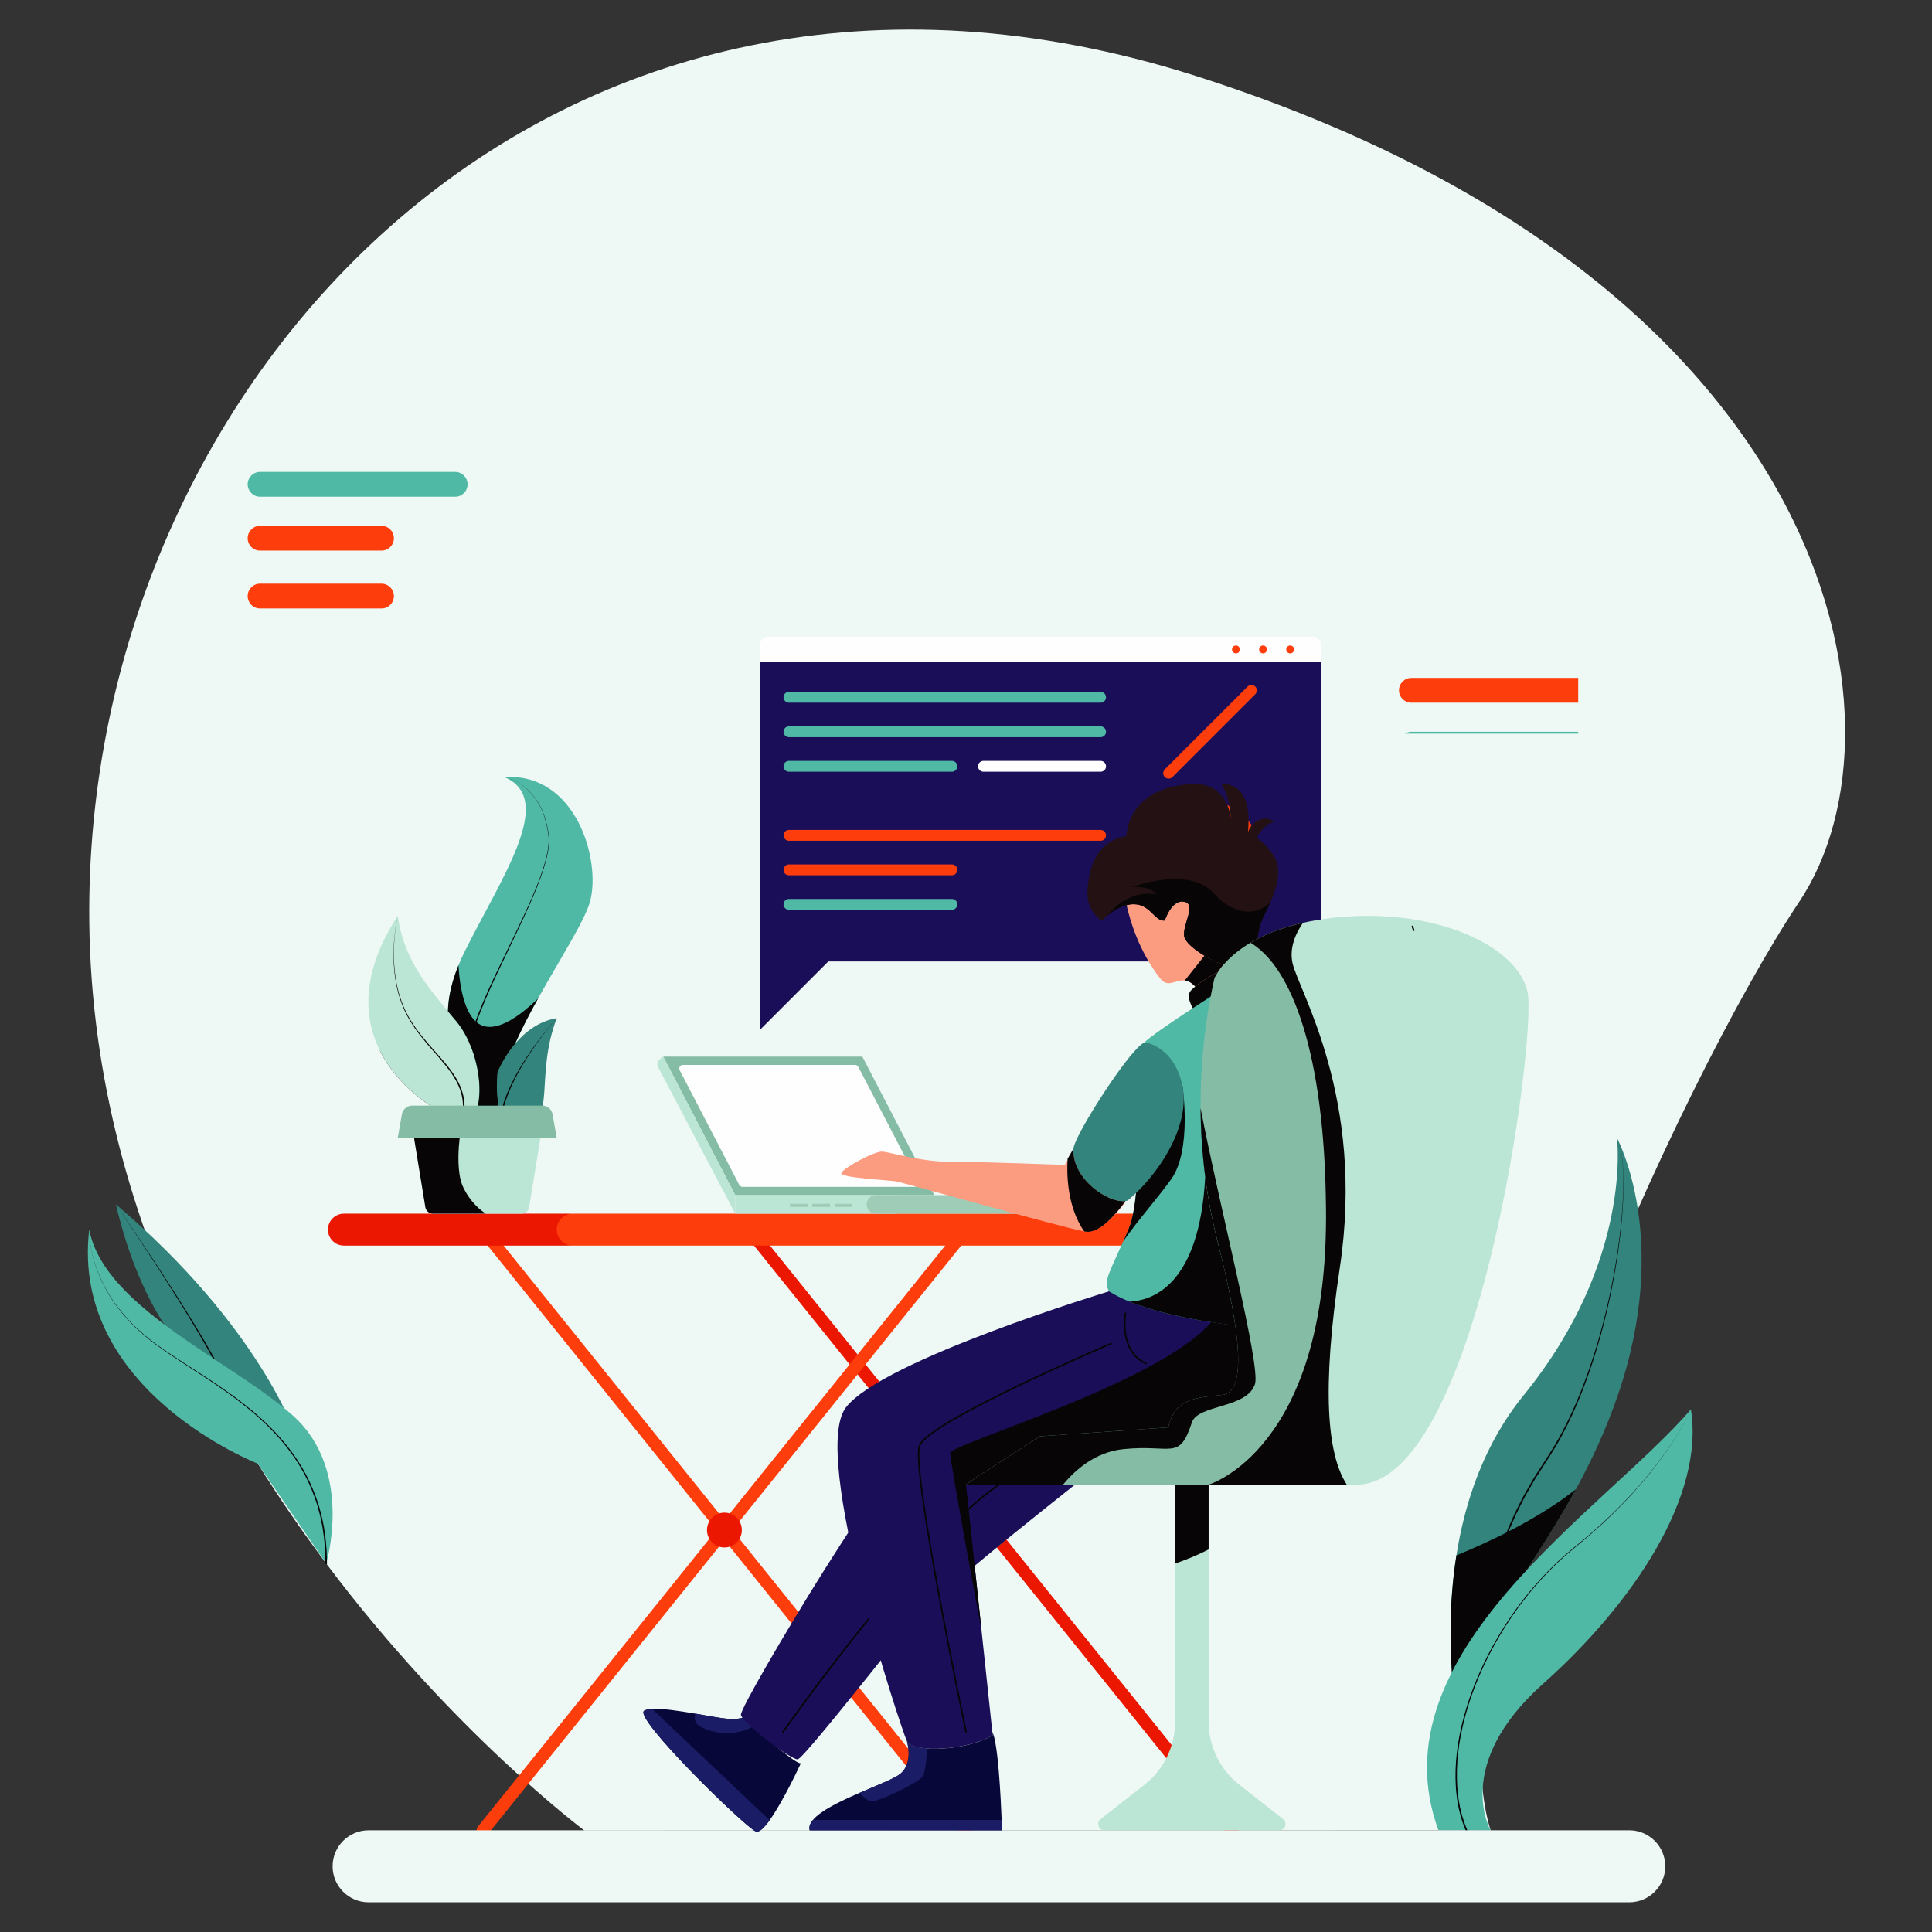 <svg xmlns="http://www.w3.org/2000/svg" viewBox="0 0 1000 1000" width="1000" height="1000" preserveAspectRatio="xMidYMid slice" style="width: 100%; height: 100%; transform: translate3d(0px, 0px, 0px);"><rect x="0" y="0" width="1000" height="1000" fill="#333333" stroke="none"/><defs><clipPath id="__lottie_element_2"><rect width="1000" height="1000" x="0" y="0"></rect></clipPath><clipPath id="__lottie_element_25"><path fill="#ffffff" clip-rule="nonzero" d=" M405.549,354.537 C405.549,354.537 405.549,472.339 405.549,472.339 C405.549,472.339 651.592,472.339 651.592,472.339 C651.592,472.339 651.592,354.537 651.592,354.537 C651.592,354.537 405.549,354.537 405.549,354.537" fill-opacity="1"></path></clipPath><clipPath id="__lottie_element_37"><path fill="#ffffff" clip-rule="nonzero" d=" M609.628,309.075 C609.628,309.075 609.628,379.745 609.628,379.745 C609.628,379.745 816.876,379.745 816.876,379.745 C816.876,379.745 816.876,309.075 816.876,309.075 C816.876,309.075 609.628,309.075 609.628,309.075" fill-opacity="1"></path></clipPath><clipPath id="__lottie_element_40"><path fill="#ffffff" clip-rule="nonzero" d=" M128.194,244.273 C128.194,244.273 128.194,314.943 128.194,314.943 C128.194,314.943 242.014,314.943 242.014,314.943 C242.014,314.943 242.014,244.273 242.014,244.273 C242.014,244.273 128.194,244.273 128.194,244.273" fill-opacity="1"></path></clipPath></defs><g clip-path="url(#__lottie_element_2)"><g transform="matrix(1,0,0,1,0,0)" opacity="1" style="display: block;"><g opacity="1" transform="matrix(1,0,0,1,517.874,473.731)"><path fill="rgb(238,248,244)" fill-opacity="1" d=" M413.486,-7.079 C352.219,84.649 221.48,368.34 253.638,473.624 C253.638,473.624 -215.399,473.731 -215.399,473.731 C-215.399,473.731 -283.175,423.27 -349.017,335.537 C-360.983,319.598 -372.884,302.412 -384.291,284.088 C-396.407,264.668 -407.964,243.96 -418.469,222.048 C-448.995,158.504 -470.777,84.864 -471.658,3.469 C-474.73,-278.289 -230.866,-540.154 100.88,-434.485 C432.626,-328.815 474.731,-98.807 413.486,-7.079z"></path></g><g opacity="1" transform="matrix(1,0,0,1,512.825,791.754)"><path fill="rgb(235,23,0)" fill-opacity="1" d=" M125.068,158.923 C124.126,158.923 123.192,158.512 122.555,157.721 C122.555,157.721 -127.578,-153.281 -127.578,-153.281 C-128.693,-154.668 -128.473,-156.697 -127.086,-157.813 C-125.7,-158.924 -123.672,-158.706 -122.556,-157.322 C-122.556,-157.322 127.577,153.68 127.577,153.68 C128.693,155.067 128.473,157.096 127.086,158.212 C126.49,158.69 125.777,158.923 125.068,158.923z"></path></g><g opacity="1" transform="matrix(1,0,0,1,374.957,791.754)"><path fill="rgb(254,61,12)" fill-opacity="1" d=" M-125.068,158.923 C-125.777,158.923 -126.491,158.69 -127.085,158.212 C-128.472,157.096 -128.692,155.067 -127.577,153.68 C-127.577,153.68 122.555,-157.322 122.555,-157.322 C123.675,-158.706 125.699,-158.924 127.086,-157.813 C128.473,-156.697 128.692,-154.668 127.576,-153.281 C127.576,-153.281 -122.555,157.721 -122.555,157.721 C-123.192,158.512 -124.126,158.923 -125.068,158.923z"></path></g><g opacity="1" transform="matrix(1,0,0,1,374.957,791.754)"><path fill="rgb(254,61,12)" fill-opacity="1" d=" M125.068,158.923 C124.126,158.923 123.193,158.512 122.555,157.721 C122.555,157.721 -127.577,-153.281 -127.577,-153.281 C-128.692,-154.668 -128.472,-156.697 -127.085,-157.813 C-125.697,-158.924 -123.67,-158.706 -122.555,-157.322 C-122.555,-157.322 127.576,153.68 127.576,153.68 C128.692,155.067 128.472,157.096 127.085,158.212 C126.489,158.69 125.777,158.923 125.068,158.923z"></path></g><g opacity="1" transform="matrix(1,0,0,1,236.108,636.453)"><path fill="rgb(235,23,0)" fill-opacity="1" d=" M58.105,8.256 C58.105,8.256 -58.104,8.256 -58.104,8.256 C-62.663,8.256 -66.36,4.56 -66.36,0 C-66.36,-4.559 -62.663,-8.256 -58.104,-8.256 C-58.104,-8.256 58.105,-8.256 58.105,-8.256 C62.665,-8.256 66.36,-4.559 66.36,0 C66.36,4.56 62.665,8.256 58.105,8.256z"></path></g><g opacity="1" transform="matrix(1,0,0,1,458.373,636.453)"><path fill="rgb(254,61,12)" fill-opacity="1" d=" M170.198,8.256 C170.198,8.256 -161.942,8.256 -161.942,8.256 C-166.502,8.256 -170.198,4.56 -170.198,0 C-170.198,-4.559 -166.502,-8.256 -161.942,-8.256 C-161.942,-8.256 170.198,-8.256 170.198,-8.256 C170.198,-8.256 170.198,8.256 170.198,8.256z"></path></g><g opacity="1" transform="matrix(1,0,0,1,374.957,791.954)"><path fill="rgb(235,23,0)" fill-opacity="1" d=" M9.019,0 C9.019,4.981 4.981,9.018 0,9.018 C-4.981,9.018 -9.018,4.981 -9.018,0 C-9.018,-4.981 -4.981,-9.018 0,-9.018 C4.981,-9.018 9.019,-4.981 9.019,0z"></path></g><g opacity="1" transform="matrix(1,0,0,1,512.824,791.954)"><path fill="rgb(254,200,40)" fill-opacity="1" d=" M9.018,0 C9.018,4.981 4.98,9.018 0,9.018 C-4.981,9.018 -9.019,4.981 -9.019,0 C-9.019,-4.981 -4.981,-9.018 0,-9.018 C4.98,-9.018 9.018,-4.981 9.018,0z"></path></g><g opacity="1" transform="matrix(1,0,0,1,413.461,582.763)"><path fill="rgb(133,188,166)" fill-opacity="1" d=" M-70.156,-35.86 C-70.156,-35.86 32.892,-35.86 32.892,-35.86 C32.892,-35.86 70.156,35.86 70.156,35.86 C70.156,35.86 -32.892,35.86 -32.892,35.86 C-32.892,35.86 -70.156,-35.86 -70.156,-35.86z"></path></g><g opacity="1" transform="matrix(1,0,0,1,413.462,582.763)"><path fill="rgb(254,254,254)" fill-opacity="1" d=" M-30.807,30.555 C-30.807,30.555 -61.662,-28.83 -61.662,-28.83 C-62.309,-30.076 -61.405,-31.563 -60.002,-31.563 C-60.002,-31.563 29.146,-31.563 29.146,-31.563 C29.844,-31.563 30.484,-31.175 30.806,-30.555 C30.806,-30.555 61.662,28.83 61.662,28.83 C62.309,30.075 61.405,31.563 60.002,31.563 C60.002,31.563 -29.147,31.563 -29.147,31.563 C-29.845,31.563 -30.485,31.174 -30.807,30.555z"></path></g><g opacity="1" transform="matrix(1,0,0,1,422.299,623.411)"><path fill="rgb(187,229,213)" fill-opacity="1" d=" M41.73,-4.787 C41.73,-4.787 -41.73,-4.787 -41.73,-4.787 C-41.73,-4.787 -41.73,4.787 -41.73,4.787 C-41.73,4.787 41.73,4.787 41.73,4.787 C41.73,4.787 41.73,-4.787 41.73,-4.787z"></path></g><g opacity="1" transform="matrix(1,0,0,1,494.554,623.411)"><path fill="rgb(159,204,182)" fill-opacity="1" d=" M41.179,-4.787 C41.179,-4.787 -41.179,-4.787 -41.179,-4.787 C-43.823,-4.787 -45.966,-2.644 -45.966,0 C-45.966,2.644 -43.823,4.787 -41.179,4.787 C-41.179,4.787 41.179,4.787 41.179,4.787 C43.823,4.787 45.966,2.644 45.966,0 C45.966,-2.644 43.823,-4.787 41.179,-4.787z"></path></g><g opacity="1" transform="matrix(1,0,0,1,360.215,587.551)"><path fill="rgb(187,229,213)" fill-opacity="1" d=" M20.354,31.073 C20.354,31.073 -16.91,-40.647 -16.91,-40.647 C-16.91,-40.647 -18.777,-39.246 -18.777,-39.246 C-19.984,-38.342 -20.354,-36.695 -19.652,-35.36 C-19.652,-35.36 20.354,40.647 20.354,40.647 C20.354,40.647 20.354,31.073 20.354,31.073z"></path></g><g opacity="1" transform="matrix(1,0,0,1,413.494,623.888)"><path fill="rgb(159,204,182)" fill-opacity="1" d=" M4.594,0.797 C4.594,0.797 -4.594,0.797 -4.594,0.797 C-4.594,0.797 -4.594,-0.797 -4.594,-0.797 C-4.594,-0.797 4.594,-0.797 4.594,-0.797 C4.594,-0.797 4.594,0.797 4.594,0.797z"></path></g><g opacity="1" transform="matrix(1,0,0,1,425.043,623.888)"><path fill="rgb(159,204,182)" fill-opacity="1" d=" M4.594,0.797 C4.594,0.797 -4.594,0.797 -4.594,0.797 C-4.594,0.797 -4.594,-0.797 -4.594,-0.797 C-4.594,-0.797 4.594,-0.797 4.594,-0.797 C4.594,-0.797 4.594,0.797 4.594,0.797z"></path></g><g opacity="1" transform="matrix(1,0,0,1,436.592,623.888)"><path fill="rgb(159,204,182)" fill-opacity="1" d=" M4.594,0.797 C4.594,0.797 -4.594,0.797 -4.594,0.797 C-4.594,0.797 -4.594,-0.797 -4.594,-0.797 C-4.594,-0.797 4.594,-0.797 4.594,-0.797 C4.594,-0.797 4.594,0.797 4.594,0.797z"></path></g><g opacity="1" transform="matrix(1,0,0,1,222.368,557.951)"><path fill="rgb(7,5,6)" fill-opacity="1" d=" M25.8,6.531 C25.757,9.324 25.499,11.966 24.984,14.307 C24.984,14.307 0.344,14.307 0.344,14.307 C-6.895,9.496 -18.711,-0.021 -25.8,-14.307 C-19.205,-7.132 -7.948,1.611 3.523,4.275 C13.534,6.595 20.988,5.607 25.8,6.531z"></path></g><g opacity="1" transform="matrix(1,0,0,1,267.276,497.2)"><path fill="rgb(80,185,166)" fill-opacity="1" d=" M38.12,-30.548 C35.37,-20.559 22.76,-1.182 11.246,19.569 C-1.343,42.212 -12.599,66.465 -8.195,81.867 C-7.1,85.734 -6.605,88.57 -6.605,90.611 C-6.563,97.313 -11.654,95.23 -16.788,91.428 C-22.03,87.54 -27.336,81.867 -27.336,81.867 C-27.336,81.867 -26.949,52.008 -26.949,52.008 C-26.949,52.008 -43.877,36.455 -29.978,2.427 C-29.097,0.279 -28.087,-1.955 -26.949,-4.275 C-7.809,-42.943 20.891,-83.521 -6.283,-95.014 C31.246,-97.313 43.877,-51.45 38.12,-30.548z"></path></g><g opacity="1" transform="matrix(1,0,0,1,262.924,478.978)"><path fill="rgb(7,5,6)" fill-opacity="1" d=" M-1.932,-76.79 C-1.932,-76.79 -1.268,-76.681 -0.061,-76.32 C1.139,-75.944 2.875,-75.281 4.927,-74.133 C6.982,-72.998 9.33,-71.307 11.571,-68.913 C13.815,-66.532 15.959,-63.465 17.634,-59.787 C19.236,-56.08 20.408,-51.842 21.077,-47.264 C21.435,-44.976 21.31,-42.561 21.014,-40.159 C20.706,-37.748 20.165,-35.32 19.508,-32.886 C18.183,-28.018 16.384,-23.119 14.39,-18.22 C12.393,-13.32 10.198,-8.413 7.936,-3.54 C3.41,6.207 -1.357,15.835 -5.617,24.956 C-9.882,34.072 -13.654,42.685 -16.296,50.278 C-17.613,54.073 -18.67,57.605 -19.366,60.785 C-20.082,63.96 -20.443,66.777 -20.497,69.096 C-20.566,71.416 -20.323,73.224 -20.05,74.418 C-19.93,75.022 -19.78,75.468 -19.684,75.769 C-19.59,76.07 -19.541,76.225 -19.541,76.225 C-19.541,76.225 -19.53,76.26 -19.53,76.26 C-19.463,76.476 -19.583,76.705 -19.798,76.772 C-20.014,76.84 -20.243,76.72 -20.311,76.504 C-20.311,76.504 -20.311,76.502 -20.311,76.502 C-20.311,76.502 -20.362,76.338 -20.461,76.019 C-20.561,75.7 -20.717,75.228 -20.84,74.594 C-21.121,73.338 -21.363,71.455 -21.28,69.074 C-21.213,66.694 -20.83,63.828 -20.091,60.621 C-19.372,57.408 -18.29,53.857 -16.948,50.049 C-14.255,42.431 -10.435,33.821 -6.123,24.718 C-1.816,15.61 2.996,6.005 7.565,-3.713 C9.849,-8.572 12.064,-13.463 14.082,-18.346 C16.096,-23.228 17.915,-28.109 19.258,-32.955 C20.568,-37.782 21.507,-42.662 20.889,-47.238 C20.244,-51.804 19.096,-56.033 17.518,-59.735 C15.866,-63.408 13.743,-66.475 11.516,-68.861 C9.293,-71.26 6.957,-72.96 4.909,-74.102 C2.865,-75.259 1.134,-75.929 -0.064,-76.311 C-1.268,-76.678 -1.932,-76.79 -1.932,-76.79z"></path></g><g opacity="1" transform="matrix(1,0,0,1,272.293,555.974)"><path fill="rgb(51,132,124)" fill-opacity="1" d=" M15.875,-28.979 C4.404,1.268 15.875,24.21 -1.354,27.476 C-9.237,28.979 -12.718,23.136 -14.157,16.348 C-15.875,8.314 -14.737,-1.031 -14.737,-1.031 C-14.737,-1.031 -11.815,-8.507 -5.672,-15.768 C-0.666,-21.675 6.444,-27.432 15.875,-28.979z"></path></g><g opacity="1" transform="matrix(1,0,0,1,217.395,531.066)"><path fill="rgb(187,229,213)" fill-opacity="1" d=" M30.773,33.415 C30.709,40.461 29.119,46.434 25.854,49.57 C25.531,49.893 25.209,50.171 24.908,50.407 C16.767,57.002 11.568,44.93 11.568,44.93 C11.568,44.93 -10.086,34.253 -20.827,12.577 C-29.054,-4.071 -30.88,-27.229 -11.525,-57.003 C-8.689,-35.8 2.932,-21.364 14.447,-7.659 C14.447,-7.659 14.447,-7.637 14.447,-7.637 C15.886,-5.919 17.304,-4.243 18.722,-2.546 C26.691,7.013 30.88,21.707 30.773,33.415z"></path></g><g opacity="1" transform="matrix(1,0,0,1,222.076,524.864)"><path fill="rgb(7,5,6)" fill-opacity="1" d=" M-16.213,-50.796 C-16.213,-50.796 -16.626,-49.097 -17.091,-46.077 C-17.319,-44.567 -17.566,-42.729 -17.768,-40.611 C-17.964,-38.494 -18.141,-36.099 -18.188,-33.482 C-18.22,-32.174 -18.243,-30.811 -18.191,-29.401 C-18.174,-28.696 -18.157,-27.979 -18.139,-27.251 C-18.09,-26.525 -18.04,-25.787 -17.99,-25.04 C-17.806,-22.048 -17.371,-18.912 -16.767,-15.702 C-16.464,-14.097 -16.012,-12.496 -15.635,-10.859 C-15.102,-9.266 -14.657,-7.62 -14.033,-6.025 C-13.708,-5.233 -13.382,-4.437 -13.055,-3.639 C-13.055,-3.639 -12.559,-2.446 -12.559,-2.446 C-12.559,-2.446 -11.989,-1.275 -11.989,-1.275 C-11.233,0.291 -10.372,1.794 -9.48,3.291 C-5.839,9.24 -1.216,14.499 3.134,19.38 C5.31,21.826 7.411,24.2 9.3,26.545 C11.194,28.884 12.861,31.211 14.186,33.497 C15.518,35.778 16.502,38.015 17.145,40.073 C17.798,42.129 18.123,43.997 18.247,45.542 C18.336,46.313 18.354,47.005 18.356,47.607 C18.38,48.21 18.368,48.722 18.335,49.136 C18.291,49.965 18.268,50.407 18.268,50.407 C18.256,50.633 18.064,50.806 17.838,50.795 C17.612,50.783 17.439,50.59 17.451,50.365 C17.451,50.365 17.451,50.362 17.451,50.362 C17.451,50.362 17.453,50.333 17.453,50.333 C17.453,50.333 17.478,49.904 17.526,49.099 C17.562,48.697 17.577,48.2 17.558,47.616 C17.56,47.031 17.548,46.359 17.467,45.611 C17.358,44.112 17.056,42.298 16.435,40.293 C15.824,38.286 14.881,36.094 13.588,33.843 C12.302,31.587 10.673,29.274 8.809,26.937 C6.95,24.594 4.872,22.212 2.715,19.75 C-1.599,14.837 -6.209,9.517 -9.83,3.504 C-10.714,1.995 -11.578,0.459 -12.324,-1.114 C-12.324,-1.114 -12.885,-2.29 -12.885,-2.29 C-13.062,-2.694 -13.213,-3.097 -13.378,-3.5 C-13.702,-4.306 -14.024,-5.109 -14.345,-5.909 C-14.96,-7.518 -15.396,-9.176 -15.919,-10.781 C-16.287,-12.428 -16.728,-14.04 -17.021,-15.653 C-17.604,-18.879 -18.017,-22.027 -18.18,-25.027 C-18.224,-25.776 -18.269,-26.516 -18.312,-27.244 C-18.325,-27.974 -18.337,-28.692 -18.349,-29.398 C-18.391,-30.811 -18.357,-32.176 -18.316,-33.486 C-18.249,-36.105 -18.054,-38.501 -17.843,-40.619 C-17.626,-42.736 -17.364,-44.574 -17.126,-46.083 C-16.639,-49.1 -16.213,-50.796 -16.213,-50.796z"></path></g><g opacity="1" transform="matrix(1,0,0,1,273.42,553.245)"><path fill="rgb(7,5,6)" fill-opacity="1" d=" M14.755,-26.25 C14.755,-26.25 14.121,-25.551 13.057,-24.29 C11.983,-23.037 10.497,-21.206 8.745,-18.985 C7.894,-17.856 6.942,-16.656 5.99,-15.345 C5.035,-14.036 4.016,-12.664 3.023,-11.202 C2.001,-9.76 0.992,-8.239 -0.013,-6.679 C-1.051,-5.142 -1.991,-3.507 -2.98,-1.905 C-3.955,-0.294 -4.832,1.374 -5.748,2.985 C-6.591,4.634 -7.414,6.261 -8.187,7.846 C-8.887,9.464 -9.601,11.012 -10.21,12.506 C-10.766,14.021 -11.292,15.453 -11.777,16.775 C-12.163,18.127 -12.516,19.367 -12.828,20.466 C-13.185,21.554 -13.28,22.551 -13.458,23.349 C-13.762,24.957 -13.936,25.875 -13.936,25.875 C-13.936,25.875 -13.944,25.917 -13.944,25.917 C-13.986,26.139 -14.2,26.284 -14.422,26.242 C-14.644,26.2 -14.79,25.987 -14.748,25.765 C-14.747,25.764 -14.747,25.76 -14.746,25.759 C-14.746,25.759 -14.557,24.827 -14.226,23.195 C-14.035,22.387 -13.922,21.373 -13.547,20.276 C-13.215,19.169 -12.841,17.919 -12.432,16.555 C-11.924,15.228 -11.374,13.79 -10.792,12.269 C-10.158,10.771 -9.418,9.223 -8.692,7.605 C-7.893,6.022 -7.044,4.398 -6.175,2.753 C-5.233,1.148 -4.33,-0.513 -3.331,-2.116 C-2.317,-3.71 -1.352,-5.335 -0.291,-6.862 C0.737,-8.411 1.768,-9.921 2.811,-11.351 C3.825,-12.802 4.864,-14.161 5.838,-15.458 C6.809,-16.758 7.778,-17.947 8.645,-19.065 C10.428,-21.263 11.939,-23.074 13.03,-24.313 C14.112,-25.56 14.755,-26.25 14.755,-26.25z"></path></g><g opacity="1" transform="matrix(1,0,0,1,247.019,601.635)"><path fill="rgb(187,229,213)" fill-opacity="1" d=" M34.189,-21.815 C34.189,-21.815 26.841,23.297 26.841,23.297 C26.476,25.188 24.822,26.562 22.888,26.562 C22.888,26.562 -22.889,26.562 -22.889,26.562 C-24.823,26.562 -26.476,25.188 -26.841,23.297 C-26.841,23.297 -32.813,-13.33 -32.813,-13.33 C-32.813,-13.33 -34.188,-21.815 -34.188,-21.815 C-34.639,-24.286 -32.749,-26.562 -30.236,-26.562 C-30.236,-26.562 30.236,-26.562 30.236,-26.562 C32.75,-26.562 34.64,-24.286 34.189,-21.815z"></path></g><g opacity="1" transform="matrix(1,0,0,1,247.019,580.636)"><path fill="rgb(133,188,166)" fill-opacity="1" d=" M41.148,8.378 C41.148,8.378 -41.148,8.378 -41.148,8.378 C-41.148,8.378 -38.98,-3.91 -38.98,-3.91 C-38.507,-6.488 -36.273,-8.378 -33.652,-8.378 C-33.652,-8.378 33.672,-8.378 33.672,-8.378 C36.271,-8.378 38.527,-6.488 38.978,-3.91 C38.978,-3.91 41.148,8.378 41.148,8.378z"></path></g><g opacity="1" transform="matrix(1,0,0,1,255.182,535.943)"><path fill="rgb(7,5,6)" fill-opacity="1" d=" M2.374,19.001 C2.374,19.001 1.235,28.303 2.933,36.316 C2.933,36.316 -7.83,36.316 -7.83,36.316 C-7.315,33.974 -7.057,31.332 -7.014,28.539 C-6.906,16.831 -11.095,2.138 -19.065,-7.422 C-20.483,-9.119 -21.901,-10.795 -23.34,-12.513 C-23.34,-12.513 -23.34,-12.534 -23.34,-12.534 C-23.168,-19.13 -21.664,-27.035 -17.884,-36.315 C-17.261,-25.467 -14.597,-6.606 -3.77,-4.608 C4.458,-3.104 15.177,-11.267 23.34,-19.173 C19.023,-11.418 14.876,-3.469 11.439,4.264 C5.295,11.525 2.374,19.001 2.374,19.001z"></path></g><g opacity="1" transform="matrix(1,0,0,1,232.884,608.606)"><path fill="rgb(7,5,6)" fill-opacity="1" d=" M18.571,19.592 C18.571,19.592 -8.754,19.592 -8.754,19.592 C-10.688,19.592 -12.342,18.217 -12.707,16.327 C-12.707,16.327 -18.571,-19.591 -18.571,-19.591 C-18.571,-19.591 5.037,-19.591 5.037,-19.591 C4.457,-14.564 3.748,-5.177 5.531,2.106 C6.928,7.884 11.997,15.317 18.571,19.592z"></path></g><g opacity="1" transform="matrix(1,0,0,1,805.669,743.684)"><path fill="rgb(51,132,124)" fill-opacity="1" d=" M31.685,-21.439 C25.391,-3.179 17.872,12.76 10.01,27.153 C-17.165,76.798 -48.722,108.377 -49.904,154.67 C-49.904,154.67 -59.699,111.062 -51.837,61.374 C-47.433,33.469 -37.466,3.652 -17.079,-21.439 C39.655,-91.213 31.255,-154.67 31.255,-154.67 C31.255,-154.67 59.698,-102.619 31.685,-21.439z"></path></g><g opacity="1" transform="matrix(1,0,0,1,805.495,716.646)"><path fill="rgb(7,5,6)" fill-opacity="1" d=" M-34.333,127.277 C-34.333,127.277 -34.385,127.026 -34.445,126.507 C-34.52,125.99 -34.598,125.229 -34.672,124.241 C-34.765,123.252 -34.787,122.03 -34.839,120.594 C-34.816,119.16 -34.871,117.507 -34.739,115.665 C-34.623,111.97 -34.06,107.517 -33.228,102.448 C-32.971,101.19 -32.705,99.891 -32.432,98.554 C-32.295,97.886 -32.155,97.208 -32.013,96.521 C-31.837,95.842 -31.659,95.154 -31.478,94.457 C-31.116,93.062 -30.745,91.632 -30.366,90.168 C-29.94,88.718 -29.451,87.25 -28.98,85.742 C-28.098,82.704 -26.859,79.653 -25.672,76.461 C-25.11,74.852 -24.369,73.285 -23.671,71.671 C-22.965,70.062 -22.247,68.427 -21.52,66.77 C-20.709,65.153 -19.887,63.514 -19.055,61.855 C-18.196,60.21 -17.426,58.491 -16.466,56.851 C-15.523,55.203 -14.57,53.537 -13.607,51.855 C-12.643,50.173 -11.7,48.457 -10.596,46.821 C-6.383,40.139 -1.705,33.481 2.194,26.211 C6.148,18.967 9.649,11.328 12.759,3.536 C18.967,-12.06 23.667,-28.237 27.084,-43.602 C30.502,-58.971 32.695,-73.533 33.828,-86.08 C34.92,-98.627 34.999,-109.17 34.17,-116.478 C33.749,-120.124 33.216,-122.979 32.556,-124.836 C32.303,-125.791 31.944,-126.461 31.744,-126.928 C31.536,-127.392 31.428,-127.632 31.428,-127.632 C31.428,-127.632 31.537,-127.393 31.747,-126.93 C31.949,-126.463 32.312,-125.795 32.569,-124.841 C33.239,-122.985 33.786,-120.131 34.224,-116.484 C35.088,-109.175 35.059,-98.624 34.024,-86.063 C32.949,-73.502 30.823,-58.919 27.473,-43.516 C24.124,-28.118 19.495,-11.896 13.345,3.768 C10.263,11.594 6.788,19.274 2.851,26.568 C-1.039,33.905 -5.702,40.62 -9.9,47.252 C-11.001,48.883 -11.939,50.592 -12.9,52.267 C-13.859,53.942 -14.808,55.601 -15.748,57.243 C-16.703,58.876 -17.47,60.587 -18.325,62.224 C-19.153,63.876 -19.972,65.508 -20.779,67.118 C-21.503,68.767 -22.217,70.393 -22.92,71.995 C-23.614,73.601 -24.352,75.16 -24.911,76.761 C-26.09,79.936 -27.325,82.972 -28.201,85.991 C-28.668,87.491 -29.155,88.951 -29.579,90.393 C-29.956,91.847 -30.324,93.269 -30.684,94.654 C-30.863,95.347 -31.041,96.031 -31.216,96.705 C-31.356,97.388 -31.495,98.061 -31.632,98.725 C-31.903,100.053 -32.167,101.343 -32.422,102.592 C-33.248,107.624 -33.807,112.043 -33.921,115.702 C-34.053,117.528 -33.997,119.161 -34.021,120.581 C-33.969,121.997 -33.948,123.207 -33.856,124.178 C-33.783,125.154 -33.707,125.894 -33.635,126.385 C-33.58,126.877 -33.526,127.141 -33.526,127.141 C-33.481,127.363 -33.623,127.579 -33.844,127.624 C-34.066,127.669 -34.282,127.527 -34.327,127.305 C-34.327,127.305 -34.333,127.277 -34.333,127.277z"></path></g><g opacity="1" transform="matrix(1,0,0,1,783.229,834.596)"><path fill="rgb(7,5,6)" fill-opacity="1" d=" M32.451,-63.759 C5.276,-14.114 -26.281,17.464 -27.462,63.758 C-27.462,63.758 -37.258,20.15 -29.396,-29.538 C-11.781,-36.735 12.988,-48.464 32.451,-63.759z"></path></g><g opacity="1" transform="matrix(1,0,0,1,796.597,838.445)"><path fill="rgb(80,185,166)" fill-opacity="1" d=" M-25.077,108.917 C-25.077,108.917 -44.921,74.988 2.042,33.122 C49.004,-8.745 85.758,-64.118 78.611,-108.917 C33.69,-56.728 -85.758,17.276 -52.067,108.91 C-52.067,108.91 -25.077,108.917 -25.077,108.917z"></path></g><g opacity="1" transform="matrix(1,0,0,1,814.283,838.703)"><path fill="rgb(7,5,6)" fill-opacity="1" d=" M60.925,-109.176 C60.925,-109.176 60.544,-108.232 59.697,-106.523 C58.866,-104.807 57.568,-102.328 55.78,-99.251 C54.875,-97.718 53.88,-96.017 52.712,-94.217 C51.588,-92.389 50.277,-90.475 48.884,-88.424 C47.498,-86.368 45.905,-84.264 44.281,-82.006 C43.429,-80.907 42.554,-79.78 41.659,-78.627 C40.768,-77.47 39.856,-76.287 38.865,-75.126 C36.915,-72.779 34.907,-70.314 32.683,-67.888 C31.584,-66.665 30.486,-65.402 29.335,-64.153 C28.16,-62.926 26.968,-61.68 25.759,-60.417 C20.93,-55.357 15.54,-50.315 9.84,-45.244 C6.966,-42.736 3.954,-40.291 0.954,-37.758 C-0.549,-36.498 -2.061,-35.23 -3.58,-33.956 C-5.045,-32.621 -6.541,-31.308 -7.999,-29.94 C-13.814,-24.447 -19.294,-18.419 -24.331,-12.044 C-34.412,0.705 -42.695,14.844 -48.66,28.853 C-54.648,42.857 -58.267,56.748 -59.575,68.844 C-60.239,74.891 -60.335,80.481 -60.042,85.406 C-59.946,87.875 -59.609,90.161 -59.373,92.282 C-59.187,93.332 -59.009,94.34 -58.839,95.303 C-58.75,95.784 -58.678,96.256 -58.581,96.712 C-58.471,97.164 -58.364,97.605 -58.259,98.035 C-58.051,98.895 -57.854,99.708 -57.668,100.474 C-57.466,101.235 -57.22,101.932 -57.022,102.589 C-56.616,103.901 -56.271,105.017 -55.894,105.887 C-55.2,107.649 -54.83,108.588 -54.83,108.588 C-54.83,108.588 -54.819,108.616 -54.819,108.616 C-54.736,108.826 -54.84,109.064 -55.05,109.147 C-55.26,109.229 -55.498,109.126 -55.58,108.916 C-55.58,108.916 -55.581,108.915 -55.581,108.915 C-55.581,108.915 -55.953,107.961 -56.651,106.172 C-57.03,105.288 -57.377,104.156 -57.784,102.826 C-57.983,102.159 -58.23,101.452 -58.431,100.681 C-58.617,99.906 -58.814,99.082 -59.022,98.212 C-59.127,97.777 -59.233,97.33 -59.343,96.871 C-59.44,96.411 -59.511,95.933 -59.6,95.447 C-59.769,94.473 -59.946,93.454 -60.13,92.392 C-60.362,90.249 -60.695,87.939 -60.783,85.449 C-61.063,80.48 -60.949,74.849 -60.261,68.767 C-58.906,56.601 -55.226,42.664 -49.175,28.633 C-43.146,14.597 -34.796,0.448 -24.651,-12.298 C-19.583,-18.672 -14.072,-24.696 -8.227,-30.183 C-6.761,-31.55 -5.255,-32.863 -3.782,-34.196 C-2.257,-35.467 -0.74,-36.732 0.768,-37.988 C3.773,-40.509 6.791,-42.942 9.669,-45.439 C15.38,-50.487 20.781,-55.508 25.623,-60.549 C26.834,-61.807 28.03,-63.049 29.207,-64.271 C30.361,-65.516 31.463,-66.774 32.565,-67.993 C34.795,-70.411 36.81,-72.868 38.766,-75.207 C39.76,-76.364 40.675,-77.544 41.57,-78.697 C42.468,-79.847 43.346,-80.971 44.201,-82.067 C45.831,-84.318 47.43,-86.416 48.822,-88.467 C50.22,-90.512 51.538,-92.422 52.667,-94.246 C53.84,-96.041 54.84,-97.739 55.749,-99.268 C57.546,-102.34 58.852,-104.814 59.688,-106.528 C60.541,-108.233 60.925,-109.176 60.925,-109.176z"></path></g><g opacity="1" transform="matrix(1,0,0,1,106.706,683.548)"><path fill="rgb(51,132,124)" fill-opacity="1" d=" M-9.188,18.026 C-9.188,18.026 -33.69,-4.304 -46.707,-60.137 C28.331,3.478 46.708,60.137 46.708,60.137 C46.708,60.137 -9.188,18.026 -9.188,18.026z"></path></g><g opacity="1" transform="matrix(1,0,0,1,88.828,670.134)"><path fill="rgb(7,5,6)" fill-opacity="1" d=" M-28.83,-46.723 C-28.83,-46.723 -13.256,-24.257 1.472,-1.224 C3.297,1.665 5.157,4.532 6.926,7.394 C8.7,10.252 10.472,13.049 12.119,15.798 C13.782,18.537 15.398,21.18 16.867,23.725 C18.358,26.256 19.762,28.653 20.995,30.903 C22.25,33.14 23.404,35.19 24.345,37.053 C25.29,38.913 26.194,40.491 26.799,41.867 C28.067,44.587 28.791,46.141 28.791,46.141 C28.887,46.346 28.798,46.59 28.594,46.685 C28.389,46.78 28.145,46.692 28.05,46.487 C28.05,46.487 28.049,46.484 28.049,46.484 C28.049,46.484 28.038,46.461 28.038,46.461 C28.038,46.461 27.33,44.913 26.092,42.205 C25.503,40.837 24.612,39.254 23.686,37.395 C22.763,35.533 21.627,33.48 20.391,31.239 C19.178,28.984 17.794,26.58 16.324,24.041 C14.876,21.489 13.281,18.836 11.64,16.087 C10.015,13.329 8.265,10.52 6.514,7.65 C4.767,4.777 2.93,1.897 1.126,-1.004 C-13.424,-24.14 -28.83,-46.723 -28.83,-46.723z"></path></g><g opacity="1" transform="matrix(1,0,0,1,109.77,722.858)"><path fill="rgb(80,185,166)" fill-opacity="1" d=" M42.116,10.107 C28.625,-2.052 8.646,-14.103 -10.365,-27.078 C-35.65,-44.328 -59.215,-63.275 -63.576,-86.411 C-73.501,-2.911 23.62,34.682 23.62,34.682 C23.62,34.682 23.813,34.962 23.813,34.962 C23.813,34.962 59.087,86.411 59.087,86.411 C59.087,86.411 73.501,38.442 42.116,10.107z"></path></g><g opacity="1" transform="matrix(1,0,0,1,107.724,723.068)"><path fill="rgb(7,5,6)" fill-opacity="1" d=" M-61.529,-86.622 C-61.529,-86.622 -61.574,-85.751 -61.48,-84.122 C-61.374,-82.497 -61.189,-80.104 -60.604,-77.114 C-60.37,-75.609 -59.924,-73.98 -59.507,-72.195 C-58.976,-70.439 -58.478,-68.516 -57.707,-66.538 C-57.044,-64.522 -56.09,-62.475 -55.151,-60.292 C-54.64,-59.219 -54.056,-58.148 -53.491,-57.035 C-53.201,-56.482 -52.923,-55.915 -52.614,-55.357 C-52.283,-54.812 -51.947,-54.26 -51.609,-53.703 C-49.014,-49.172 -45.526,-44.686 -41.532,-40.253 C-40.493,-39.18 -39.44,-38.092 -38.374,-36.991 C-37.857,-36.424 -37.278,-35.914 -36.693,-35.404 C-36.113,-34.89 -35.53,-34.372 -34.943,-33.852 C-32.627,-31.741 -30.136,-29.709 -27.498,-27.796 C-22.263,-23.911 -16.601,-20.243 -10.845,-16.53 C-5.086,-12.819 0.781,-9.069 6.526,-5.129 C12.273,-1.197 17.881,2.953 23.138,7.365 C28.393,11.775 33.284,16.464 37.596,21.384 C41.914,26.298 45.639,31.443 48.701,36.607 C51.741,41.787 54.054,46.994 55.855,51.911 C56.276,53.152 56.687,54.367 57.089,55.555 C57.484,56.745 57.758,57.941 58.085,59.089 C58.769,61.38 59.179,63.61 59.614,65.694 C59.722,66.215 59.829,66.728 59.933,67.232 C60.009,67.741 60.083,68.242 60.157,68.734 C60.299,69.718 60.437,70.667 60.569,71.578 C60.878,73.396 60.96,75.089 61.103,76.61 C61.425,79.652 61.416,82.056 61.473,83.692 C61.518,85.328 61.542,86.201 61.542,86.201 C61.549,86.427 61.371,86.615 61.145,86.621 C60.919,86.628 60.731,86.45 60.724,86.224 C60.724,86.224 60.724,86.222 60.724,86.222 C60.724,86.222 60.724,86.2 60.724,86.2 C60.724,86.2 60.703,85.333 60.664,83.708 C60.613,82.083 60.631,79.695 60.322,76.674 C60.186,75.164 60.112,73.482 59.811,71.677 C59.683,70.772 59.55,69.83 59.412,68.853 C59.341,68.364 59.269,67.867 59.196,67.361 C59.094,66.861 58.99,66.351 58.885,65.834 C58.46,63.765 58.062,61.549 57.392,59.274 C57.07,58.134 56.803,56.945 56.416,55.763 C56.021,54.583 55.617,53.376 55.205,52.143 C53.435,47.258 51.159,42.081 48.159,36.925 C45.137,31.785 41.453,26.658 37.175,21.752 C32.902,16.841 28.048,12.153 22.825,7.736 C17.601,3.318 12.019,-0.844 6.293,-4.792 C0.571,-8.748 -5.28,-12.518 -11.026,-16.251 C-16.77,-19.986 -22.421,-23.676 -27.654,-27.59 C-30.293,-29.518 -32.773,-31.556 -35.092,-33.685 C-35.678,-34.208 -36.261,-34.729 -36.84,-35.247 C-37.424,-35.76 -38.002,-36.273 -38.519,-36.844 C-39.583,-37.951 -40.635,-39.045 -41.672,-40.125 C-45.659,-44.582 -49.136,-49.09 -51.719,-53.638 C-52.056,-54.197 -52.39,-54.751 -52.72,-55.298 C-53.027,-55.858 -53.303,-56.427 -53.592,-56.982 C-54.153,-58.098 -54.734,-59.174 -55.242,-60.249 C-56.175,-62.44 -57.122,-64.492 -57.779,-66.513 C-58.542,-68.495 -59.034,-70.422 -59.559,-72.181 C-59.97,-73.97 -60.41,-75.601 -60.639,-77.108 C-61.213,-80.101 -61.389,-82.495 -61.489,-84.122 C-61.577,-85.751 -61.529,-86.622 -61.529,-86.622z"></path></g><g opacity="1" transform="matrix(1,0,0,1,517.048,965.988)"><path fill="rgb(238,248,244)" fill-opacity="1" d=" M326.254,18.634 C326.254,18.634 -326.254,18.634 -326.254,18.634 C-336.545,18.634 -344.888,10.292 -344.888,0.001 C-344.888,-10.29 -336.545,-18.633 -326.254,-18.633 C-326.254,-18.633 326.254,-18.633 326.254,-18.633 C336.545,-18.633 344.888,-10.29 344.888,0.001 C344.888,10.292 336.545,18.634 326.254,18.634z"></path></g></g><g transform="matrix(1,0.027,-0.027,1,16.834,-15.204)" opacity="1" style="display: block;"><g opacity="1" transform="matrix(1,0,0,1,508.111,616.565)"><path fill="rgb(251,156,129)" fill-opacity="1" d=" M74.446,5.059 C69.634,11.761 61.02,21.987 53.931,20.956 C53.673,20.913 53.394,20.87 53.05,20.805 C39.516,18.421 -40.074,-1.536 -43.834,-2.288 C-47.657,-3.04 -74.446,-3.298 -72.92,-6.112 C-71.395,-8.926 -56.078,-17.841 -51.997,-17.626 C-47.915,-17.411 -31.825,-12.75 -15.757,-13.265 C0.333,-13.759 42.438,-13.265 42.438,-13.265 C42.438,-13.265 44.479,-16.788 44.479,-16.788 C44.479,-16.788 47.486,-21.987 47.486,-21.987 C46.648,-6.391 65.445,6.326 74.446,5.059z"></path></g></g><g transform="matrix(0.998,0.068,-0.068,0.998,64.283,-24.179)" opacity="1" style="display: block;"><g opacity="1" transform="matrix(1,0,0,1,368.693,917.549)"><path fill="rgb(7,7,58)" fill-opacity="1" d=" M44.285,-6.95 C44.285,-6.95 36.723,12.986 30.171,23.534 C27.572,27.744 25.102,30.473 23.361,29.807 C17.239,27.508 -44.285,-24.802 -38.399,-28.625 C-37.54,-29.184 -36.165,-29.57 -34.446,-29.784 C-29.097,-30.472 -20.225,-29.721 -12.019,-28.883 C-4.973,-28.153 1.579,-27.357 4.994,-27.357 C13.673,-27.357 14.812,-29.914 14.812,-29.914 C15.005,-28.905 16.638,-26.992 19.065,-24.672 C26.67,-17.454 41.965,-6.37 44.285,-6.95z"></path></g><g opacity="1" transform="matrix(1,0,0,1,372.108,894.574)"><path fill="rgb(26,28,102)" fill-opacity="1" d=" M15.65,-1.697 C2.611,6.939 -10.989,1.74 -13.674,-0.236 C-15.65,-1.676 -15.65,-4.361 -15.435,-5.908 C-8.389,-5.177 -1.837,-4.382 1.578,-4.382 C10.257,-4.382 11.396,-6.939 11.396,-6.939 C11.589,-5.929 13.223,-4.017 15.65,-1.697z"></path></g><g opacity="1" transform="matrix(1,0,0,1,361.636,917.893)"><path fill="rgb(26,28,102)" fill-opacity="1" d=" M37.228,23.189 C34.629,27.399 32.158,30.128 30.418,29.462 C24.296,27.163 -37.229,-25.146 -31.343,-28.969 C-30.483,-29.528 -29.109,-29.915 -27.39,-30.129 C-27.39,-30.129 37.228,23.189 37.228,23.189z"></path></g></g><g clip-path="url(#__lottie_element_40)" transform="matrix(1,0,0,1,0,0)" opacity="1" style="display: block;"><g opacity="1" transform="matrix(1,0,0,1,185.104,250.69)"><path fill="rgb(80,185,166)" fill-opacity="1" d=" M50.493,6.416 C50.493,6.416 -50.493,6.416 -50.493,6.416 C-54.037,6.416 -56.91,3.544 -56.91,0.001 C-56.91,-3.543 -54.037,-6.416 -50.493,-6.416 C-50.493,-6.416 50.493,-6.416 50.493,-6.416 C54.037,-6.416 56.909,-3.543 56.909,0.001 C56.909,3.544 54.037,6.416 50.493,6.416z"></path></g><g opacity="1" transform="matrix(1,0,0,1,166.041,278.581)"><path fill="rgb(254,61,12)" fill-opacity="1" d=" M31.43,6.416 C31.43,6.416 -31.43,6.416 -31.43,6.416 C-34.973,6.416 -37.846,3.544 -37.846,0.001 C-37.846,-3.543 -34.973,-6.416 -31.43,-6.416 C-31.43,-6.416 31.43,-6.416 31.43,-6.416 C34.974,-6.416 37.846,-3.543 37.846,0.001 C37.846,3.544 34.974,6.416 31.43,6.416z"></path></g><g opacity="1" transform="matrix(1,0,0,1,166.041,308.527)"><path fill="rgb(254,61,12)" fill-opacity="1" d=" M31.43,6.416 C31.43,6.416 -31.43,6.416 -31.43,6.416 C-34.973,6.416 -37.846,3.544 -37.846,0.001 C-37.846,-3.543 -34.973,-6.416 -31.43,-6.416 C-31.43,-6.416 31.43,-6.416 31.43,-6.416 C34.974,-6.416 37.846,-3.543 37.846,0.001 C37.846,3.544 34.974,6.416 31.43,6.416z"></path></g></g><g clip-path="url(#__lottie_element_37)" transform="matrix(1,0,0,1,0,0)" opacity="1" style="display: block;"><g opacity="1" transform="matrix(1,0,0,1,827.734,357.302)"><path fill="rgb(254,61,12)" fill-opacity="1" d=" M97.208,6.416 C97.208,6.416 -97.207,6.416 -97.207,6.416 C-100.751,6.416 -103.624,3.544 -103.624,0.001 C-103.624,-3.543 -100.751,-6.416 -97.207,-6.416 C-97.207,-6.416 97.208,-6.416 97.208,-6.416 C100.752,-6.416 103.624,-3.543 103.624,0.001 C103.624,3.544 100.752,6.416 97.208,6.416z"></path></g><g opacity="1" transform="matrix(1,0,0,1,793.023,385.193)"><path fill="rgb(80,185,166)" fill-opacity="1" d=" M62.497,6.416 C62.497,6.416 -62.495,6.416 -62.495,6.416 C-66.039,6.416 -68.912,3.544 -68.912,0.001 C-68.912,-3.543 -66.039,-6.416 -62.495,-6.416 C-62.495,-6.416 62.497,-6.416 62.497,-6.416 C66.04,-6.416 68.912,-3.543 68.912,0.001 C68.912,3.544 66.04,6.416 62.497,6.416z"></path></g><g opacity="1" transform="matrix(1,0,0,1,793.023,415.139)"><path fill="rgb(80,185,166)" fill-opacity="1" d=" M62.497,6.416 C62.497,6.416 -62.495,6.416 -62.495,6.416 C-66.039,6.416 -68.912,3.544 -68.912,0.001 C-68.912,-3.543 -66.039,-6.416 -62.495,-6.416 C-62.495,-6.416 62.497,-6.416 62.497,-6.416 C66.04,-6.416 68.912,-3.543 68.912,0.001 C68.912,3.544 66.04,6.416 62.497,6.416z"></path></g></g><g transform="matrix(0,0,0,0,343.305,327.697)" opacity="1" style="display: block;"><g opacity="1" transform="matrix(1,0,0,1,343.305,327.697)"><path fill="rgb(80,185,166)" fill-opacity="1" d=" M58.538,54.001 C58.538,54.001 -58.537,54.001 -58.537,54.001 C-64.318,54.001 -69.004,49.315 -69.004,43.535 C-69.004,43.535 -69.004,-43.533 -69.004,-43.533 C-69.004,-49.314 -64.318,-54.001 -58.537,-54.001 C-58.537,-54.001 58.538,-54.001 58.538,-54.001 C64.319,-54.001 69.005,-49.314 69.005,-43.533 C69.005,-43.533 69.005,43.535 69.005,43.535 C69.005,49.315 64.319,54.001 58.538,54.001z"></path></g></g><g transform="matrix(0,0,0,0,343.305,327.697)" opacity="1" style="display: block;"><g opacity="1" transform="matrix(1,0,0,1,343.305,327.698)"><path fill="rgb(254,254,254)" fill-opacity="1" d=" M29.95,-6.31 C29.95,-6.31 25.616,-6.31 25.616,-6.31 C24.952,-8.677 23.97,-10.923 22.693,-12.977 C22.693,-12.977 26.036,-16.319 26.036,-16.319 C27.31,-17.593 27.31,-19.66 26.036,-20.935 C26.036,-20.935 21.331,-25.641 21.331,-25.641 C20.056,-26.915 17.99,-26.915 16.715,-25.641 C16.715,-25.641 13.161,-22.085 13.161,-22.085 C11.198,-23.19 9.092,-24.058 6.871,-24.622 C6.871,-24.622 6.871,-29.949 6.871,-29.949 C6.871,-31.752 5.409,-33.214 3.607,-33.214 C3.607,-33.214 -3.047,-33.214 -3.047,-33.214 C-4.849,-33.214 -6.311,-31.752 -6.311,-29.949 C-6.311,-29.949 -6.311,-24.56 -6.311,-24.56 C-8.468,-24.004 -10.513,-23.186 -12.418,-22.134 C-12.418,-22.134 -16.319,-26.035 -16.319,-26.035 C-17.594,-27.31 -19.66,-27.31 -20.935,-26.035 C-20.935,-26.035 -25.64,-21.331 -25.64,-21.331 C-26.914,-20.057 -26.914,-17.989 -25.64,-16.714 C-25.64,-16.714 -22.027,-13.102 -22.027,-13.102 C-23.236,-11.18 -24.184,-9.084 -24.867,-6.87 C-24.867,-6.87 -29.949,-6.87 -29.949,-6.87 C-31.752,-6.87 -33.213,-5.41 -33.213,-3.607 C-33.213,-3.607 -33.213,3.048 -33.213,3.048 C-33.213,4.85 -31.752,6.311 -29.949,6.311 C-29.949,6.311 -25.497,6.311 -25.497,6.311 C-24.996,8.77 -24.152,11.114 -22.995,13.28 C-22.995,13.28 -26.035,16.32 -26.035,16.32 C-27.31,17.595 -27.31,19.661 -26.035,20.936 C-26.035,20.936 -21.33,25.64 -21.33,25.64 C-20.055,26.915 -17.989,26.915 -16.715,25.64 C-16.715,25.64 -14.073,22.999 -14.073,22.999 C-11.87,24.434 -9.446,25.541 -6.87,26.257 C-6.87,26.257 -6.87,29.95 -6.87,29.95 C-6.87,31.752 -5.409,33.214 -3.606,33.214 C-3.606,33.214 3.048,33.214 3.048,33.214 C4.85,33.214 6.311,31.752 6.311,29.95 C6.311,29.95 6.311,26.504 6.311,26.504 C8.979,25.877 11.491,24.86 13.777,23.492 C13.777,23.492 16.32,26.036 16.32,26.036 C17.594,27.31 19.661,27.31 20.935,26.036 C20.935,26.036 25.64,21.331 25.64,21.331 C26.915,20.057 26.915,17.99 25.64,16.716 C25.64,16.716 23.03,14.104 23.03,14.104 C24.325,11.878 25.299,9.45 25.898,6.871 C25.898,6.871 29.95,6.871 29.95,6.871 C31.752,6.871 33.213,5.41 33.213,3.607 C33.213,3.607 33.213,-3.046 33.213,-3.046 C33.213,-4.849 31.752,-6.31 29.95,-6.31z M3.557,17.354 C-8.262,19.589 -18.416,9.436 -16.181,-2.383 C-14.932,-8.986 -9.608,-14.311 -3.005,-15.56 C8.814,-17.795 18.968,-7.64 16.733,4.179 C15.484,10.782 10.16,16.105 3.557,17.354z"></path></g></g><g transform="matrix(1,0,0,1,0,0)" opacity="1" style="display: block;"><g opacity="1" transform="matrix(1,0,0,1,538.541,336.153)"><path fill="rgb(254,254,254)" fill-opacity="1" d=" M145.243,6.636 C145.243,6.636 -145.243,6.636 -145.243,6.636 C-145.243,6.636 -145.243,-2.281 -145.243,-2.281 C-145.243,-4.686 -143.294,-6.636 -140.888,-6.636 C-140.888,-6.636 140.887,-6.636 140.887,-6.636 C143.293,-6.636 145.243,-4.686 145.243,-2.281 C145.243,-2.281 145.243,6.636 145.243,6.636z"></path></g><g opacity="1" transform="matrix(1,0,0,1,538.541,420.223)"><path fill="rgb(27,14,88)" fill-opacity="1" d=" M137.132,77.434 C137.132,77.434 -137.132,77.434 -137.132,77.434 C-141.612,77.434 -145.243,73.802 -145.243,69.323 C-145.243,69.323 -145.243,-77.434 -145.243,-77.434 C-145.243,-77.434 145.243,-77.434 145.243,-77.434 C145.243,-77.434 145.243,69.323 145.243,69.323 C145.243,73.802 141.612,77.434 137.132,77.434z"></path></g><g opacity="1" transform="matrix(1,0,0,1,667.799,336.153)"><path fill="rgb(254,61,12)" fill-opacity="1" d=" M2.042,0 C2.042,1.128 1.128,2.042 0,2.042 C-1.128,2.042 -2.042,1.128 -2.042,0 C-2.042,-1.128 -1.128,-2.042 0,-2.042 C1.128,-2.042 2.042,-1.128 2.042,0z"></path></g><g opacity="1" transform="matrix(1,0,0,1,653.761,336.153)"><path fill="rgb(254,61,12)" fill-opacity="1" d=" M2.042,0 C2.042,1.128 1.128,2.042 0,2.042 C-1.127,2.042 -2.042,1.128 -2.042,0 C-2.042,-1.128 -1.127,-2.042 0,-2.042 C1.128,-2.042 2.042,-1.128 2.042,0z"></path></g><g opacity="1" transform="matrix(1,0,0,1,639.724,336.153)"><path fill="rgb(254,61,12)" fill-opacity="1" d=" M2.042,0 C2.042,1.128 1.128,2.042 0,2.042 C-1.127,2.042 -2.042,1.128 -2.042,0 C-2.042,-1.128 -1.127,-2.042 0,-2.042 C1.128,-2.042 2.042,-1.128 2.042,0z"></path></g><g opacity="1" transform="matrix(1,0,0,1,416.781,507.536)"><path fill="rgb(27,14,88)" fill-opacity="1" d=" M-23.483,-25.552 C-23.483,-25.552 -23.483,25.552 -23.483,25.552 C-23.483,25.552 23.483,-21.415 23.483,-21.415"></path></g></g><g clip-path="url(#__lottie_element_25)" transform="matrix(1,0,0,1,0,0)" opacity="1" style="display: block;"><g opacity="1" transform="matrix(1,0,0,1,489.01,360.911)"><path fill="rgb(80,185,166)" fill-opacity="1" d=" M80.653,2.807 C80.653,2.807 -80.653,2.807 -80.653,2.807 C-82.204,2.807 -83.461,1.551 -83.461,0 C-83.461,-1.55 -82.204,-2.807 -80.653,-2.807 C-80.653,-2.807 80.653,-2.807 80.653,-2.807 C82.204,-2.807 83.461,-1.55 83.461,0 C83.461,1.551 82.204,2.807 80.653,2.807z"></path></g><g opacity="1" transform="matrix(1,0,0,1,489.01,378.777)"><path fill="rgb(80,185,166)" fill-opacity="1" d=" M80.653,2.807 C80.653,2.807 -80.653,2.807 -80.653,2.807 C-82.204,2.807 -83.461,1.551 -83.461,0 C-83.461,-1.55 -82.204,-2.807 -80.653,-2.807 C-80.653,-2.807 80.653,-2.807 80.653,-2.807 C82.204,-2.807 83.461,-1.55 83.461,0 C83.461,1.551 82.204,2.807 80.653,2.807z"></path></g><g opacity="1" transform="matrix(1,0,0,1,450.534,396.643)"><path fill="rgb(80,185,166)" fill-opacity="1" d=" M42.177,2.807 C42.177,2.807 -42.177,2.807 -42.177,2.807 C-43.728,2.807 -44.985,1.551 -44.985,0 C-44.985,-1.55 -43.728,-2.807 -42.177,-2.807 C-42.177,-2.807 42.177,-2.807 42.177,-2.807 C43.727,-2.807 44.985,-1.55 44.985,0 C44.985,1.551 43.727,2.807 42.177,2.807z"></path></g><g opacity="1" transform="matrix(1,0,0,1,489.01,432.376)"><path fill="rgb(254,61,12)" fill-opacity="1" d=" M80.653,2.807 C80.653,2.807 -80.653,2.807 -80.653,2.807 C-82.204,2.807 -83.461,1.551 -83.461,0 C-83.461,-1.55 -82.204,-2.807 -80.653,-2.807 C-80.653,-2.807 80.653,-2.807 80.653,-2.807 C82.204,-2.807 83.461,-1.55 83.461,0 C83.461,1.551 82.204,2.807 80.653,2.807z"></path></g><g opacity="1" transform="matrix(1,0,0,1,450.534,450.242)"><path fill="rgb(254,61,12)" fill-opacity="1" d=" M42.177,2.807 C42.177,2.807 -42.177,2.807 -42.177,2.807 C-43.728,2.807 -44.985,1.551 -44.985,0 C-44.985,-1.55 -43.728,-2.807 -42.177,-2.807 C-42.177,-2.807 42.177,-2.807 42.177,-2.807 C43.727,-2.807 44.985,-1.55 44.985,0 C44.985,1.551 43.727,2.807 42.177,2.807z"></path></g><g opacity="1" transform="matrix(1,0,0,1,450.534,468.108)"><path fill="rgb(80,185,166)" fill-opacity="1" d=" M42.177,2.807 C42.177,2.807 -42.177,2.807 -42.177,2.807 C-43.728,2.807 -44.985,1.551 -44.985,0.001 C-44.985,-1.55 -43.728,-2.807 -42.177,-2.807 C-42.177,-2.807 42.177,-2.807 42.177,-2.807 C43.727,-2.807 44.985,-1.55 44.985,0.001 C44.985,1.551 43.727,2.807 42.177,2.807z"></path></g><g opacity="1" transform="matrix(1,0,0,1,539.354,396.643)"><path fill="rgb(254,254,254)" fill-opacity="1" d=" M30.309,2.807 C30.309,2.807 -30.309,2.807 -30.309,2.807 C-31.859,2.807 -33.116,1.551 -33.116,0 C-33.116,-1.55 -31.859,-2.807 -30.309,-2.807 C-30.309,-2.807 30.309,-2.807 30.309,-2.807 C31.86,-2.807 33.117,-1.55 33.117,0 C33.117,1.551 31.86,2.807 30.309,2.807z"></path></g><g opacity="1" transform="matrix(1,0,0,1,626.316,378.777)"><path fill="rgb(254,61,12)" fill-opacity="1" d=" M23.417,-19.446 C23.417,-19.446 -19.446,23.417 -19.446,23.417 C-20.542,24.513 -22.32,24.513 -23.417,23.417 C-24.513,22.32 -24.513,20.543 -23.417,19.446 C-23.417,19.446 19.446,-23.417 19.446,-23.417 C20.543,-24.513 22.321,-24.513 23.417,-23.417 C24.514,-22.32 24.514,-20.543 23.417,-19.446z"></path></g><g opacity="1" transform="matrix(1,0,0,1,626.316,440.415)"><path fill="rgb(254,61,12)" fill-opacity="1" d=" M25.276,0 C25.276,13.959 13.96,25.276 0,25.276 C-13.959,25.276 -25.276,13.959 -25.276,0 C-25.276,-13.96 -13.959,-25.276 0,-25.276 C13.96,-25.276 25.276,-13.96 25.276,0z"></path></g><g opacity="1" transform="matrix(1,0,0,1,608.701,458.03)"><path fill="rgb(80,185,166)" fill-opacity="1" d=" M14.309,0 C14.309,7.902 7.903,14.309 0,14.309 C-7.902,14.309 -14.309,7.902 -14.309,0 C-14.309,-7.903 -7.902,-14.309 0,-14.309 C7.903,-14.309 14.309,-7.903 14.309,0z"></path></g></g><g transform="matrix(1,0,0,1,0,0)" opacity="1" style="display: block;"><g opacity="1" transform="matrix(1,0,0,1,475.737,820.451)"><path fill="rgb(27,14,88)" fill-opacity="1" d=" M92.706,-61.449 C92.706,-61.449 7.228,5.102 -6.327,22.008 C-11.44,28.41 -20.354,39.624 -29.591,51.116 C-44.757,69.999 -60.847,89.677 -62.759,90.149 C-65.81,90.923 -91.46,71.396 -92.233,67.185 C-92.706,64.564 -69.355,24.479 -49.141,-7.744 C-36.831,-27.336 -25.704,-44.049 -21.794,-47.658 C-11.461,-57.239 52.126,-90.922 52.126,-90.922 C52.126,-90.922 92.706,-61.449 92.706,-61.449z"></path></g><g opacity="1" transform="matrix(1,0,0,1,465.297,829.997)"><path stroke-linecap="round" stroke-linejoin="miter" fill-opacity="0" stroke-miterlimit="10" stroke="rgb(7,5,6)" stroke-opacity="1" stroke-width="0.818" d=" M-59.971,66.403 C-59.971,66.403 19.883,-47.259 59.971,-66.402"></path></g><g opacity="1" transform="matrix(1,0,0,1,612.729,454.15)"><path fill="rgb(35,17,19)" fill-opacity="1" d=" M44.8,12.997 C43.897,15.059 42.866,17.207 41.707,19.399 C35.455,31.343 40.074,43.308 32.942,46.359 C32.512,46.531 32.04,46.702 31.503,46.81 C22.308,48.85 1.127,36.606 0.203,30.483 C-0.721,24.361 6.734,13.878 0.203,12.61 C-6.327,11.343 -9.85,22.32 -9.85,22.32 C-15.221,22.879 -17.133,13.878 -25.94,13.878 C-27.186,13.878 -28.411,14.05 -29.592,14.351 C-33.738,15.382 -37.369,17.938 -39.689,19.914 C-41.407,21.354 -42.396,22.492 -42.396,22.492 C-42.396,22.492 -50.236,17.53 -49.871,7.755 C-49.248,-7.733 -43.534,-19.033 -29.764,-21.331 C-28.239,-38.56 -14.061,-47.754 4.886,-48.334 C21.492,-48.85 23.984,-33.92 24.371,-30.203 C24.22,-32.974 23.447,-42.083 19.494,-48.334 C27.807,-48.699 35.133,-42.77 33.221,-23.436 C35.133,-29.194 41.835,-32.824 46.991,-28.614 C42.222,-28.614 37.625,-20.579 37.625,-20.579 C37.625,-20.579 43.232,-16.992 47.056,-10.354 C50.235,-4.876 49.032,3.223 44.8,12.997z"></path></g><g opacity="1" transform="matrix(1,0,0,1,614.404,495.986)"><path fill="rgb(251,156,129)" fill-opacity="1" d=" M31.267,4.522 C31.267,4.522 31.052,7.358 31.052,7.358 C31.052,7.358 30.322,17.411 30.322,17.411 C30.322,17.411 15.027,30.494 6.348,17.411 C6.283,17.325 6.24,17.239 6.154,17.153 C3.469,13.158 1.042,11.761 -1.171,11.504 C-5.961,10.923 -9.828,15.607 -13.824,10.537 C-25.252,-3.963 -29.806,-20.762 -31.267,-27.486 C-30.086,-27.787 -28.861,-27.959 -27.615,-27.959 C-18.808,-27.959 -16.896,-18.958 -11.525,-19.516 C-11.525,-19.516 -8.002,-30.494 -1.472,-29.226 C5.059,-27.959 -2.395,-17.475 -1.472,-11.353 C-1.063,-8.625 3.383,-4.672 9.012,-1.321 C15.564,2.61 23.727,5.725 28.904,5.124 C29.226,5.081 29.527,5.037 29.828,4.973 C30.365,4.866 30.837,4.694 31.267,4.522z"></path></g><g opacity="1" transform="matrix(1,0,0,1,633.683,511.544)"><path fill="rgb(7,5,6)" fill-opacity="1" d=" M14.372,7.674 C7.476,12.379 -5.155,13.153 -5.155,13.153 C-5.155,13.153 -15.488,11.628 -15.488,11.628 C-15.488,11.628 -19.806,5.354 -17.787,1.852 C-17.4,1.165 -16.433,0.221 -15.058,-0.896 C-12.287,-3.173 -7.819,-6.095 -3.2,-8.501 C1.569,-10.971 6.488,-12.926 10.033,-13.141 C18.711,-13.635 21.268,2.948 14.372,7.674z"></path></g><g opacity="1" transform="matrix(1,0,0,1,614.984,601.571)"><path fill="rgb(80,185,166)" fill-opacity="1" d=" M31.031,85.208 C15.65,88.173 -16.896,79.107 -32.471,72.104 C-37.068,70.042 -40.204,68.151 -40.956,66.82 C-43.942,61.556 -40.935,57.518 -33.523,40.805 C-32.686,38.914 -31.804,36.874 -30.859,34.661 C-25.832,22.824 -25.811,-2.417 -25.833,-24.178 C-25.897,-42.803 -25.982,-58.872 -23.018,-61.729 C-16.595,-67.916 15.456,-88.173 15.456,-88.173 C15.456,-88.173 21.836,-54.919 21.836,-54.919 C21.836,-54.919 25.445,-38.034 29.247,-15.994 C36.25,24.586 43.942,82.716 31.031,85.208z"></path></g><g opacity="1" transform="matrix(1,0,0,1,538.046,788.098)"><path fill="rgb(27,14,88)" fill-opacity="1" d=" M118.688,-86.518 C118.688,-84.993 103.371,-49.269 90.525,-44.157 C77.679,-39.044 0.258,-44.672 0.258,-44.672 C0.258,-44.672 -38.023,-19.646 -38.023,-19.646 C-38.023,-19.646 -30.01,55.756 -30.01,55.756 C-30.01,55.756 -24.425,108.301 -24.425,108.301 C-24.425,108.301 -24.253,109.998 -24.253,109.998 C-35.961,117.646 -65.456,119.708 -68.635,113.113 C-68.656,113.092 -68.656,113.07 -68.656,113.07 C-71.728,106.432 -118.688,-34.961 -100.299,-59.472 C-81.932,-83.962 35.982,-119.708 35.982,-119.708 C39.054,-117.753 42.62,-115.992 46.508,-114.424 C59.613,-109.054 76.261,-105.681 88.935,-103.705 C93.812,-102.953 98.087,-102.394 101.352,-102.008 C105.477,-101.513 107.969,-101.32 107.969,-101.32 C107.969,-101.32 118.688,-88.065 118.688,-86.518z"></path></g><g opacity="1" transform="matrix(1,0,0,1,468.627,921.877)"><path fill="rgb(7,7,58)" fill-opacity="1" d=" M50.021,25.478 C50.021,25.478 -49.526,25.478 -49.526,25.478 C-50.021,23.716 -49.355,21.933 -47.851,20.129 C-43.812,15.274 -33.694,10.397 -23.941,6.187 C-14.683,2.191 -5.789,-1.246 -2.803,-3.609 C4.222,-9.173 0.978,-19.999 0.784,-20.665 C1.858,-18.453 5.919,-17.207 11.289,-16.842 C21.837,-16.09 37.411,-18.711 45.166,-23.78 C45.166,-23.78 44.994,-25.478 44.994,-25.478 C47.959,-19.806 49.355,8.228 49.828,20.129 C49.957,23.416 50.021,25.478 50.021,25.478z"></path></g><g opacity="1" transform="matrix(1,0,0,1,462.3,917.27)"><path fill="rgb(26,28,102)" fill-opacity="1" d=" M17.616,-12.234 C17.315,-7.486 16.628,0.204 15.253,2.266 C13.212,5.338 -8.744,16.058 -11.794,15.027 C-13.77,14.382 -16.176,12.234 -17.616,10.795 C-8.357,6.799 0.537,3.362 3.523,0.999 C10.547,-4.565 7.304,-15.392 7.111,-16.058 C8.185,-13.845 12.245,-12.599 17.616,-12.234z"></path></g><g opacity="1" transform="matrix(1,0,0,1,468.627,944.681)"><path fill="rgb(26,28,102)" fill-opacity="1" d=" M50.021,2.674 C50.021,2.674 -49.526,2.674 -49.526,2.674 C-50.021,0.912 -49.355,-0.87 -47.851,-2.674 C-47.851,-2.674 49.828,-2.674 49.828,-2.674 C49.957,0.613 50.021,2.674 50.021,2.674z"></path></g><g opacity="1" transform="matrix(1,0,0,1,586.034,692.768)"><path stroke-linecap="round" stroke-linejoin="miter" fill-opacity="0" stroke-miterlimit="10" stroke="rgb(7,5,6)" stroke-opacity="1" stroke-width="0.818" d=" M-3.478,-13.017 C-3.478,-13.017 -7.145,6.508 7.145,13.017"></path></g><g opacity="1" transform="matrix(1,0,0,1,523.243,795.924)"><path stroke-linecap="round" stroke-linejoin="miter" fill-opacity="0" stroke-miterlimit="10" stroke="rgb(7,5,6)" stroke-opacity="1" stroke-width="0.818" d=" M51.812,-100.476 C51.812,-100.476 -42.735,-60.149 -47.273,-47.643 C-51.812,-35.137 -23.221,100.476 -23.221,100.476"></path></g><g opacity="1" transform="matrix(1,0,0,1,574.297,764.124)"><path fill="rgb(7,5,6)" fill-opacity="1" d=" M82.437,-62.545 C82.437,-61.02 67.12,-25.295 54.274,-20.183 C41.428,-15.07 -35.993,-20.698 -35.993,-20.698 C-35.993,-20.698 -74.274,4.328 -74.274,4.328 C-74.274,4.328 -66.261,79.73 -66.261,79.73 C-66.261,79.73 -82.437,-6.391 -82.437,-12.02 C-82.437,-16.831 24.5,-47.572 52.684,-79.731 C63.726,-77.991 71.718,-77.346 71.718,-77.346 C71.718,-77.346 82.437,-64.092 82.437,-62.545z"></path></g><g opacity="1" transform="matrix(1,0,0,1,597.34,602.301)"><path fill="rgb(7,5,6)" fill-opacity="1" d=" M8.975,7.895 C2.337,17.304 -8.361,29.248 -15.88,40.075 C-15.042,38.184 -14.161,36.144 -13.216,33.931 C-8.189,22.094 -8.167,-3.147 -8.189,-24.908 C-8.189,-24.908 14.732,-40.074 14.732,-40.074 C14.732,-40.074 19.695,-7.293 8.975,7.895z"></path></g><g opacity="1" transform="matrix(1,0,0,1,585.306,580.464)"><path fill="rgb(51,132,124)" fill-opacity="1" d=" M1.44,38.259 C0.452,39.161 -0.559,40.063 -1.569,40.901 C-1.934,41.03 -2.32,41.116 -2.75,41.159 C-11.751,42.426 -30.548,29.709 -29.71,14.113 C-29.645,12.953 -28.722,10.633 -27.218,7.604 C-19.528,-7.906 3.609,-42.427 7.862,-40.838 C7.862,-40.838 22.728,-38.539 26.766,-18.239 C30.547,0.816 16.907,23.93 1.44,38.259z"></path></g><g opacity="1" transform="matrix(1,0,0,1,611.976,647.574)"><path fill="rgb(7,5,6)" fill-opacity="1" d=" M27.422,38.517 C24.157,38.13 19.882,37.572 15.005,36.82 C2.331,34.844 -14.317,31.471 -27.422,26.1 C-15.864,25.692 8.861,18.088 11.847,-38.517 C13.201,-27.927 15.242,-16.949 18.077,-5.715 C21.88,9.216 25.467,24.962 27.422,38.517z"></path></g><g opacity="1" transform="matrix(1,0,0,1,623.265,502.656)"><path fill="rgb(7,5,6)" fill-opacity="1" d=" M10.032,-3.287 C8.85,-1.912 7.927,-0.666 7.218,0.386 C2.599,2.792 -1.869,5.714 -4.64,7.991 C-6.574,5.864 -8.357,5.026 -10.032,4.833 C-10.032,4.833 0.15,-7.992 0.15,-7.992 C3.243,-6.123 6.702,-4.469 10.032,-3.287z"></path></g><g opacity="1" transform="matrix(1,0,0,1,567.496,616.086)"><path fill="rgb(7,5,6)" fill-opacity="1" d=" M15.06,5.538 C10.248,12.24 1.634,22.466 -5.455,21.435 C-5.713,21.392 -5.992,21.349 -6.336,21.284 C-15.101,8.61 -15.423,-7.996 -14.907,-16.309 C-14.907,-16.309 -11.9,-21.508 -11.9,-21.508 C-12.738,-5.912 6.059,6.805 15.06,5.538z"></path></g><g opacity="1" transform="matrix(1,0,0,1,615.284,477.196)"><path fill="rgb(7,5,6)" fill-opacity="1" d=" M42.245,-10.049 C41.342,-7.987 40.31,-5.839 39.151,-3.647 C36.078,2.217 35.649,8.06 35.133,12.894 C34.102,12.099 33.05,11.368 31.997,10.746 C25.359,14.698 20.891,18.801 18.012,22.174 C18.012,22.174 17.991,22.195 17.991,22.195 C8.625,18.844 -1.708,11.669 -2.353,7.437 C-3.277,1.315 4.178,-9.168 -2.353,-10.436 C-8.883,-11.703 -12.406,-0.726 -12.406,-0.726 C-17.777,-0.167 -19.689,-9.168 -28.496,-9.168 C-29.742,-9.168 -30.967,-8.996 -32.148,-8.695 C-36.294,-7.664 -39.925,-5.108 -42.245,-3.132 C-42.245,-3.132 -32.32,-17.074 -16.746,-14.259 C-16.746,-14.259 -19.022,-18.599 -29.505,-18.083 C-7.55,-25.237 6.476,-22.423 13.243,-14.517 C18.764,-8.051 31.718,-0.06 42.245,-10.049z"></path></g></g><g transform="matrix(1,0,0,1,0,0)" opacity="1" style="display: block;"><g opacity="1" transform="matrix(1,0,0,1,574.948,671.065)"><path fill="rgb(7,5,6)" fill-opacity="1" d=" M74.633,45.316 C70.551,58.076 45.053,55.791 41.959,65.23 C35.393,85.256 31.755,76.444 6.513,79 C-7.922,80.461 -18.406,89.719 -24.721,97.389 C-24.721,97.389 -74.925,97.389 -74.925,97.389 C-74.925,97.389 -69.705,93.672 -69.705,93.672 C-69.705,93.672 -36.644,72.362 -36.644,72.362 C-36.644,72.362 29.714,67.765 29.714,67.765 C33.28,52.964 42.99,52.47 57.791,50.923 C66.405,50.042 67.243,35.499 64.622,16.273 C62.711,2.438 59.015,-13.824 55.106,-29.205 C52.27,-40.44 50.229,-51.417 48.876,-62.008 C47.265,-74.403 46.556,-86.24 46.491,-97.389 C56.309,-46.219 77.662,35.864 74.633,45.316z"></path></g><g opacity="1" transform="matrix(1,0,0,1,661.342,623.052)"><path fill="rgb(7,5,6)" fill-opacity="1" d=" M24.994,7.057 C24.994,5.51 24.994,3.985 24.972,2.46 C24.35,-78.055 7.142,-122.458 -14.06,-135.111 C-7.422,-139.042 1.407,-142.801 13.071,-145.401 C9.57,-140.352 5.918,-132.769 7.637,-124.671 C10.709,-110.342 45.424,-55.219 32.148,33.093 C22.566,96.809 25.746,129.955 35.757,145.401 C35.757,145.401 -35.757,145.401 -35.757,145.401 C-35.757,145.401 24.994,127.528 24.994,7.057z"></path></g></g><g transform="matrix(1,0,0,1,0,0)" opacity="1" style="display: block;"><g opacity="1" transform="matrix(1,0,0,1,710.589,619.014)"><path fill="rgb(187,229,213)" fill-opacity="1" d=" M-8.421,149.44 C-8.421,149.44 -85.004,149.44 -85.004,149.44 C-85.004,149.44 -24.253,131.567 -24.253,11.096 C-24.253,9.549 -24.253,8.024 -24.275,6.499 C-24.898,-74.016 -42.105,-118.419 -63.307,-131.072 C-56.669,-135.003 -47.84,-138.763 -36.176,-141.362 C-31.084,-142.522 -25.478,-143.446 -19.269,-144.09 C33.168,-149.439 75.058,-128.881 80.042,-105.616 C85.004,-82.351 54.35,149.44 -8.421,149.44z"></path></g><g opacity="1" transform="matrix(1,0,0,1,593.18,628.197)"><path fill="rgb(133,188,166)" fill-opacity="1" d=" M93.156,1.912 C93.156,122.383 32.405,140.256 32.405,140.256 C32.405,140.256 -93.157,140.256 -93.157,140.256 C-93.157,140.256 -87.937,136.54 -87.937,136.54 C-87.937,136.54 -54.876,115.229 -54.876,115.229 C-54.876,115.229 11.482,110.632 11.482,110.632 C15.048,95.831 24.757,95.337 39.558,93.79 C48.173,92.91 49.011,78.366 46.39,59.14 C44.478,45.305 40.783,29.044 36.873,13.662 C34.038,2.427 31.997,-8.55 30.643,-19.14 C29.032,-31.535 28.323,-43.372 28.259,-54.521 C28.066,-79.913 31.159,-101.61 34.424,-117.292 C34.725,-118.817 35.047,-120.278 35.37,-121.674 C35.37,-121.717 35.391,-121.781 35.391,-121.824 C35.692,-122.49 37.002,-125.197 40.096,-128.806 C40.096,-128.806 40.117,-128.827 40.117,-128.827 C42.996,-132.2 47.464,-136.303 54.102,-140.256 C55.155,-139.633 56.207,-138.903 57.238,-138.108 C76.98,-123.07 92.533,-79.183 93.134,-2.685 C93.156,-1.16 93.156,0.365 93.156,1.912z"></path></g><g opacity="1" transform="matrix(1,0,0,1,616.906,857.904)"><path fill="rgb(187,229,213)" fill-opacity="1" d=" M45.198,89.451 C45.198,89.451 -45.198,89.451 -45.198,89.451 C-48.292,89.451 -49.645,85.541 -47.196,83.629 C-47.196,83.629 -24.576,65.928 -24.576,65.928 C-14.543,58.066 -8.679,46.014 -8.679,33.275 C-8.679,33.275 -8.679,-89.451 -8.679,-89.451 C-8.679,-89.451 8.678,-89.451 8.678,-89.451 C8.678,-89.451 8.678,33.275 8.678,33.275 C8.678,46.014 14.543,58.066 24.597,65.928 C24.597,65.928 47.196,83.629 47.196,83.629 C49.645,85.541 48.291,89.451 45.198,89.451z"></path></g><g opacity="1" transform="matrix(1,0,0,1,731.397,480.508)"><path stroke-linecap="round" stroke-linejoin="miter" fill-opacity="0" stroke-miterlimit="10" stroke="rgb(7,5,6)" stroke-opacity="1" stroke-width="0.818" d=" M-0.347,-0.961 C-0.347,-0.961 -0.098,-0.32 0.347,0.961"></path></g><g opacity="1" transform="matrix(1,0,0,1,683.729,764.505)"><path stroke-linecap="round" stroke-linejoin="miter" fill-opacity="0" stroke-miterlimit="10" stroke="rgb(7,5,6)" stroke-opacity="1" stroke-width="0.818" d=" M0.758,-0.688 C0.256,-0.227 -0.249,0.232 -0.758,0.688"></path></g><g opacity="1" transform="matrix(1,0,0,1,616.906,788.861)"><path fill="rgb(7,5,6)" fill-opacity="1" d=" M8.678,-20.408 C8.678,-20.408 8.678,13.104 8.678,13.104 C2.663,16.24 -3.438,18.646 -8.679,20.408 C-8.679,20.408 -8.679,-20.408 -8.679,-20.408 C-8.679,-20.408 8.678,-20.408 8.678,-20.408z"></path></g><g opacity="1" transform="matrix(1,0,0,1,574.948,671.065)"><path fill="rgb(7,5,6)" fill-opacity="1" d=" M74.633,45.316 C70.551,58.076 45.053,55.791 41.959,65.23 C35.393,85.256 31.755,76.444 6.513,79 C-7.922,80.461 -18.406,89.719 -24.721,97.389 C-24.721,97.389 -74.925,97.389 -74.925,97.389 C-74.925,97.389 -69.705,93.672 -69.705,93.672 C-69.705,93.672 -36.644,72.362 -36.644,72.362 C-36.644,72.362 29.714,67.765 29.714,67.765 C33.28,52.964 42.99,52.47 57.791,50.923 C66.405,50.042 67.243,35.499 64.622,16.273 C62.711,2.438 59.015,-13.824 55.106,-29.205 C52.27,-40.44 50.229,-51.417 48.876,-62.008 C47.265,-74.403 46.556,-86.24 46.491,-97.389 C56.309,-46.219 77.662,35.864 74.633,45.316z"></path></g><g opacity="1" transform="matrix(1,0,0,1,661.342,623.052)"><path fill="rgb(7,5,6)" fill-opacity="1" d=" M24.994,7.057 C24.994,5.51 24.994,3.985 24.972,2.46 C24.35,-78.055 7.142,-122.458 -14.06,-135.111 C-7.422,-139.042 1.407,-142.801 13.071,-145.401 C9.57,-140.352 5.918,-132.769 7.637,-124.671 C10.709,-110.342 45.424,-55.219 32.148,33.093 C22.566,96.809 25.746,129.955 35.757,145.401 C35.757,145.401 -35.757,145.401 -35.757,145.401 C-35.757,145.401 24.994,127.528 24.994,7.057z"></path></g></g><g transform="matrix(0,0,0,0,650.444,274.732)" opacity="1" style="display: block;"><g opacity="1" transform="matrix(1,0,0,1,640.958,267.341)"><path fill="rgb(254,61,12)" fill-opacity="1" d=" M24.577,-23.366 C12.107,-29.576 -2.895,-27.124 -12.752,-17.267 C-24.92,-5.099 -25.325,14.404 -14.038,27.105 C-14.038,27.105 -18.901,26.527 -18.901,26.527 C-19.49,26.457 -20.024,26.878 -20.094,27.467 C-20.164,28.056 -19.744,28.59 -19.155,28.66 C-19.155,28.66 -11.746,29.541 -11.746,29.541 C-11.451,29.576 -11.171,29.488 -10.955,29.319 C-10.739,29.148 -10.587,28.896 -10.553,28.602 C-10.553,28.602 -9.7,21.434 -9.7,21.434 C-9.63,20.845 -10.05,20.311 -10.639,20.241 C-11.229,20.17 -11.763,20.591 -11.833,21.18 C-11.833,21.18 -12.376,25.745 -12.376,25.745 C-22.974,13.888 -22.616,-4.366 -11.233,-15.748 C-2.03,-24.951 11.977,-27.241 23.62,-21.445 C24.151,-21.178 24.795,-21.398 25.061,-21.927 C25.325,-22.458 25.108,-23.102 24.577,-23.366z"></path></g><g opacity="1" transform="matrix(1,0,0,1,662.226,280.052)"><path fill="rgb(254,61,12)" fill-opacity="1" d=" M-24.577,23.366 C-12.107,29.576 2.895,27.124 12.752,17.267 C24.92,5.099 25.325,-14.405 14.038,-27.105 C14.038,-27.105 18.901,-26.527 18.901,-26.527 C19.49,-26.458 20.024,-26.878 20.094,-27.467 C20.164,-28.056 19.744,-28.59 19.155,-28.66 C19.155,-28.66 11.746,-29.541 11.746,-29.541 C11.451,-29.576 11.171,-29.489 10.955,-29.319 C10.739,-29.148 10.587,-28.896 10.553,-28.602 C10.553,-28.602 9.7,-21.434 9.7,-21.434 C9.63,-20.845 10.05,-20.311 10.639,-20.241 C11.229,-20.17 11.763,-20.591 11.833,-21.18 C11.833,-21.18 12.376,-25.745 12.376,-25.745 C22.974,-13.888 22.616,4.366 11.233,15.748 C2.03,24.951 -11.977,27.241 -23.62,21.445 C-24.151,21.178 -24.795,21.397 -25.061,21.927 C-25.325,22.458 -25.108,23.102 -24.577,23.366z"></path></g></g><g transform="matrix(0,0,0,0,500,500)" opacity="1" style="display: block;"><g opacity="1" transform="matrix(1,0,0,1,399.929,202.609)"><path fill="rgb(27,14,88)" fill-opacity="1" d=" M58.538,54.001 C58.538,54.001 -58.537,54.001 -58.537,54.001 C-64.318,54.001 -69.004,49.316 -69.004,43.535 C-69.004,43.535 -69.004,-43.533 -69.004,-43.533 C-69.004,-49.314 -64.318,-54.001 -58.537,-54.001 C-58.537,-54.001 58.538,-54.001 58.538,-54.001 C64.319,-54.001 69.005,-49.314 69.005,-43.533 C69.005,-43.533 69.005,43.535 69.005,43.535 C69.005,49.316 64.319,54.001 58.538,54.001z"></path></g><g opacity="1" transform="matrix(1,0,0,1,367.958,202.61)"><path fill="rgb(254,254,254)" fill-opacity="1" d=" M-4.902,-15.8 C-4.902,-15.8 -4.902,-4.176 -4.902,-4.176 C-4.902,-3.245 -4.148,-2.49 -3.217,-2.49 C-3.217,-2.49 3.218,-2.49 3.218,-2.49 C4.149,-2.49 4.904,-3.245 4.904,-4.176 C4.904,-4.176 4.904,-15.8 4.904,-15.8 C4.904,-16.731 5.659,-17.486 6.59,-17.486 C6.59,-17.486 7.212,-17.486 7.212,-17.486 C8.143,-17.486 8.898,-16.731 8.898,-15.8 C8.898,-15.8 8.898,15.8 8.898,15.8 C8.898,16.731 8.143,17.486 7.212,17.486 C7.212,17.486 6.59,17.486 6.59,17.486 C5.659,17.486 4.904,16.731 4.904,15.8 C4.904,15.8 4.904,2.827 4.904,2.827 C4.904,1.896 4.149,1.141 3.218,1.141 C3.218,1.141 -3.217,1.141 -3.217,1.141 C-4.148,1.141 -4.902,1.896 -4.902,2.827 C-4.902,2.827 -4.902,15.8 -4.902,15.8 C-4.902,16.731 -5.658,17.486 -6.589,17.486 C-6.589,17.486 -7.213,17.486 -7.213,17.486 C-8.144,17.486 -8.898,16.731 -8.898,15.8 C-8.898,15.8 -8.898,-15.8 -8.898,-15.8 C-8.898,-16.731 -8.144,-17.486 -7.213,-17.486 C-7.213,-17.486 -6.589,-17.486 -6.589,-17.486 C-5.658,-17.486 -4.902,-16.731 -4.902,-15.8z"></path></g><g opacity="1" transform="matrix(1,0,0,1,389.172,202.609)"><path fill="rgb(254,254,254)" fill-opacity="1" d=" M-3.684,-13.905 C-3.684,-13.905 -6.694,-13.905 -6.694,-13.905 C-7.625,-13.905 -8.379,-14.66 -8.379,-15.591 C-8.379,-15.591 -8.379,-15.8 -8.379,-15.8 C-8.379,-16.731 -7.625,-17.486 -6.694,-17.486 C-6.694,-17.486 6.693,-17.486 6.693,-17.486 C7.624,-17.486 8.379,-16.731 8.379,-15.8 C8.379,-15.8 8.379,-15.591 8.379,-15.591 C8.379,-14.66 7.624,-13.905 6.693,-13.905 C6.693,-13.905 3.684,-13.905 3.684,-13.905 C2.753,-13.905 1.998,-13.15 1.998,-12.219 C1.998,-12.219 1.998,15.8 1.998,15.8 C1.998,16.731 1.243,17.486 0.312,17.486 C0.312,17.486 -0.312,17.486 -0.312,17.486 C-1.243,17.486 -1.998,16.731 -1.998,15.8 C-1.998,15.8 -1.998,-12.219 -1.998,-12.219 C-1.998,-13.15 -2.753,-13.905 -3.684,-13.905z"></path></g><g opacity="1" transform="matrix(1,0,0,1,413.631,202.609)"><path fill="rgb(254,254,254)" fill-opacity="1" d=" M8.769,2.439 C8.509,-2.18 8.249,-7.316 8.406,-11.259 C8.406,-11.259 8.199,-11.259 8.199,-11.259 C7.419,-7.368 6.486,-3.217 5.396,0.883 C5.396,0.883 1.09,17.279 1.09,17.279 C1.09,17.279 -1.453,17.279 -1.453,17.279 C-1.453,17.279 -5.552,1.556 -5.552,1.556 C-6.695,-2.905 -7.73,-7.212 -8.405,-11.259 C-8.405,-11.259 -8.56,-11.259 -8.56,-11.259 C-8.56,-7.161 -8.77,-2.282 -8.975,2.699 C-8.975,2.699 -9.577,15.877 -9.577,15.877 C-9.618,16.778 -10.36,17.486 -11.261,17.486 C-11.261,17.486 -11.442,17.486 -11.442,17.486 C-12.413,17.486 -13.183,16.669 -13.125,15.7 C-13.125,15.7 -11.25,-15.899 -11.25,-15.899 C-11.197,-16.79 -10.459,-17.486 -9.567,-17.486 C-9.567,-17.486 -8.158,-17.486 -8.158,-17.486 C-7.388,-17.486 -6.716,-16.964 -6.525,-16.219 C-6.525,-16.219 -2.749,-1.504 -2.749,-1.504 C-1.556,3.114 -0.673,6.538 0.052,10.534 C0.052,10.534 0.207,10.534 0.207,10.534 C0.882,6.538 1.66,3.217 2.802,-1.504 C2.802,-1.504 6.43,-16.203 6.43,-16.203 C6.616,-16.956 7.291,-17.486 8.066,-17.486 C8.066,-17.486 9.616,-17.486 9.616,-17.486 C10.509,-17.486 11.247,-16.789 11.299,-15.897 C11.299,-15.897 13.127,15.703 13.127,15.703 C13.183,16.671 12.413,17.486 11.443,17.486 C11.443,17.486 11.101,17.486 11.101,17.486 C10.201,17.486 9.46,16.78 9.417,15.882 C9.417,15.882 8.769,2.439 8.769,2.439z"></path></g><g opacity="1" transform="matrix(1,0,0,1,439.226,202.61)"><path fill="rgb(254,254,254)" fill-opacity="1" d=" M-5.24,-17.486 C-5.24,-17.486 -4.616,-17.486 -4.616,-17.486 C-3.685,-17.486 -2.93,-16.731 -2.93,-15.8 C-2.93,-15.8 -2.93,12.428 -2.93,12.428 C-2.93,13.359 -2.176,14.114 -1.245,14.114 C-1.245,14.114 5.241,14.114 5.241,14.114 C6.172,14.114 6.927,14.869 6.927,15.8 C6.927,16.731 6.172,17.486 5.241,17.486 C5.241,17.486 -5.24,17.486 -5.24,17.486 C-6.171,17.486 -6.926,16.731 -6.926,15.8 C-6.926,15.8 -6.926,-15.8 -6.926,-15.8 C-6.926,-16.731 -6.171,-17.486 -5.24,-17.486z"></path></g></g><g transform="matrix(0,0,0,0,536,450)" opacity="1" style="display: block;"><g opacity="1" transform="matrix(1,0,0,1,519.563,159.972)"><path fill="rgb(27,14,88)" fill-opacity="1" d=" M-7.726,-2.111 C-3.346,-2.111 -2.31,-5.058 -2.31,-7.687 C-2.31,-9.996 -2.549,-12.227 -2.787,-14.456 C-3.026,-16.846 -3.266,-18.996 -3.266,-21.464 C-3.266,-28.633 1.115,-31.661 6.77,-31.661 C6.77,-31.661 7.726,-31.661 7.726,-31.661 C7.726,-31.661 7.726,-27.518 7.726,-27.518 C7.726,-27.518 6.531,-27.518 6.531,-27.518 C3.185,-27.518 1.831,-25.129 1.831,-21.546 C1.831,-19.395 2.071,-17.404 2.31,-15.492 C2.469,-13.421 2.708,-11.51 2.708,-9.598 C2.787,-3.385 0.636,-1.235 -2.787,-0.279 C-2.787,-0.279 -2.787,-0.12 -2.787,-0.12 C0.636,0.916 2.787,3.066 2.708,9.359 C2.708,11.35 2.469,13.342 2.31,15.333 C2.071,17.325 1.831,19.316 1.831,21.466 C1.831,25.051 3.026,27.519 6.611,27.519 C6.611,27.519 7.726,27.519 7.726,27.519 C7.726,27.519 7.726,31.661 7.726,31.661 C7.726,31.661 6.69,31.661 6.69,31.661 C1.433,31.661 -3.266,29.033 -3.266,21.466 C-3.266,19.077 -3.026,16.687 -2.787,14.378 C-2.549,12.067 -2.31,9.757 -2.31,7.527 C-2.31,4.978 -3.346,1.872 -7.726,1.872 C-7.726,1.872 -7.726,-2.111 -7.726,-2.111z"></path></g><g opacity="1" transform="matrix(1,0,0,1,585.309,159.972)"><path fill="rgb(27,14,88)" fill-opacity="1" d=" M7.726,1.871 C3.346,1.871 2.31,4.979 2.31,7.527 C2.31,9.758 2.549,12.066 2.788,14.376 C3.026,16.685 3.266,19.076 3.266,21.466 C3.266,29.033 -1.433,31.66 -6.69,31.66 C-6.69,31.66 -7.726,31.66 -7.726,31.66 C-7.726,31.66 -7.726,27.52 -7.726,27.52 C-7.726,27.52 -6.61,27.52 -6.61,27.52 C-3.026,27.121 -1.831,25.05 -1.831,21.466 C-1.831,19.316 -2.071,17.324 -2.231,15.333 C-2.469,13.341 -2.708,11.35 -2.708,9.359 C-2.787,3.067 -0.638,0.917 2.788,-0.119 C2.788,-0.119 2.788,-0.278 2.788,-0.278 C-0.638,-1.235 -2.787,-3.385 -2.708,-9.598 C-2.708,-11.509 -2.469,-13.421 -2.231,-15.491 C-2.071,-17.403 -1.831,-19.395 -1.831,-21.546 C-1.831,-25.13 -3.187,-27.121 -6.531,-27.52 C-6.531,-27.52 -7.726,-27.52 -7.726,-27.52 C-7.726,-27.52 -7.726,-31.66 -7.726,-31.66 C-7.726,-31.66 -6.77,-31.66 -6.77,-31.66 C-1.115,-31.66 3.266,-28.634 3.266,-21.465 C3.266,-18.996 3.026,-16.845 2.788,-14.456 C2.549,-12.226 2.31,-9.995 2.31,-7.686 C2.31,-5.058 3.346,-2.111 7.726,-2.111 C7.726,-2.111 7.726,1.871 7.726,1.871z"></path></g><g opacity="1" transform="matrix(1,0,0,1,552.436,159.972)"><path fill="rgb(254,61,12)" fill-opacity="1" d=" M13.269,7.661 C13.269,7.661 13.269,-7.661 13.269,-7.661 C13.269,-7.661 0,-15.322 0,-15.322 C0,-15.322 -13.269,-7.661 -13.269,-7.661 C-13.269,-7.661 -13.269,7.661 -13.269,7.661 C-13.269,7.661 0,15.322 0,15.322 C0,15.322 13.269,7.661 13.269,7.661z"></path></g></g><g transform="matrix(0,0,0,0,500,466)" opacity="1" style="display: block;"><g opacity="1" transform="matrix(1,0,0,1,519.563,268.035)"><path fill="rgb(254,61,12)" fill-opacity="1" d=" M58.538,54.001 C58.538,54.001 -58.537,54.001 -58.537,54.001 C-64.318,54.001 -69.004,49.316 -69.004,43.535 C-69.004,43.535 -69.004,-43.533 -69.004,-43.533 C-69.004,-49.314 -64.318,-54.001 -58.537,-54.001 C-58.537,-54.001 58.538,-54.001 58.538,-54.001 C64.319,-54.001 69.005,-49.314 69.005,-43.533 C69.005,-43.533 69.005,43.535 69.005,43.535 C69.005,49.316 64.319,54.001 58.538,54.001z"></path></g><g opacity="1" transform="matrix(1,0,0,1,489.11,266.873)"><path fill="rgb(254,254,254)" fill-opacity="1" d=" M7.151,19.314 C6.326,19.314 5.502,18.978 4.873,18.305 C4.873,18.305 -9.674,2.737 -9.674,2.737 C-10.933,1.39 -10.933,-0.793 -9.674,-2.139 C-9.674,-2.139 5.118,-17.967 5.118,-17.967 C6.377,-19.314 8.416,-19.314 9.675,-17.967 C10.933,-16.622 10.933,-14.437 9.675,-13.092 C9.675,-13.092 -2.839,0.298 -2.839,0.298 C-2.839,0.298 9.429,13.428 9.429,13.428 C10.688,14.775 10.688,16.959 9.429,18.305 C8.8,18.978 7.975,19.314 7.151,19.314z"></path></g><g opacity="1" transform="matrix(1,0,0,1,549.857,266.873)"><path fill="rgb(254,254,254)" fill-opacity="1" d=" M-6.994,19.314 C-7.818,19.314 -8.643,18.978 -9.272,18.305 C-10.531,16.959 -10.531,14.774 -9.272,13.428 C-9.272,13.428 2.997,0.298 2.997,0.298 C2.997,0.298 -9.518,-13.092 -9.518,-13.092 C-10.776,-14.437 -10.776,-16.621 -9.518,-17.967 C-8.259,-19.314 -6.22,-19.314 -4.961,-17.967 C-4.961,-17.967 9.833,-2.139 9.833,-2.139 C10.437,-1.493 10.777,-0.617 10.777,0.298 C10.777,1.213 10.437,2.09 9.833,2.737 C9.833,2.737 -4.716,18.305 -4.716,18.305 C-5.345,18.978 -6.17,19.314 -6.994,19.314z"></path></g><g opacity="1" transform="matrix(1,0,0,1,519.563,267.802)"><path fill="rgb(254,254,254)" fill-opacity="1" d=" M-7.222,22.663 C-7.625,22.663 -8.036,22.581 -8.435,22.407 C-10.084,21.69 -10.874,19.677 -10.205,17.914 C-10.205,17.914 4.234,-20.045 4.234,-20.045 C4.906,-21.805 6.775,-22.663 8.434,-21.939 C10.083,-21.222 10.874,-19.209 10.205,-17.446 C10.205,-17.446 -4.235,20.513 -4.235,20.513 C-4.745,21.851 -5.949,22.663 -7.222,22.663z"></path></g></g></g></svg>